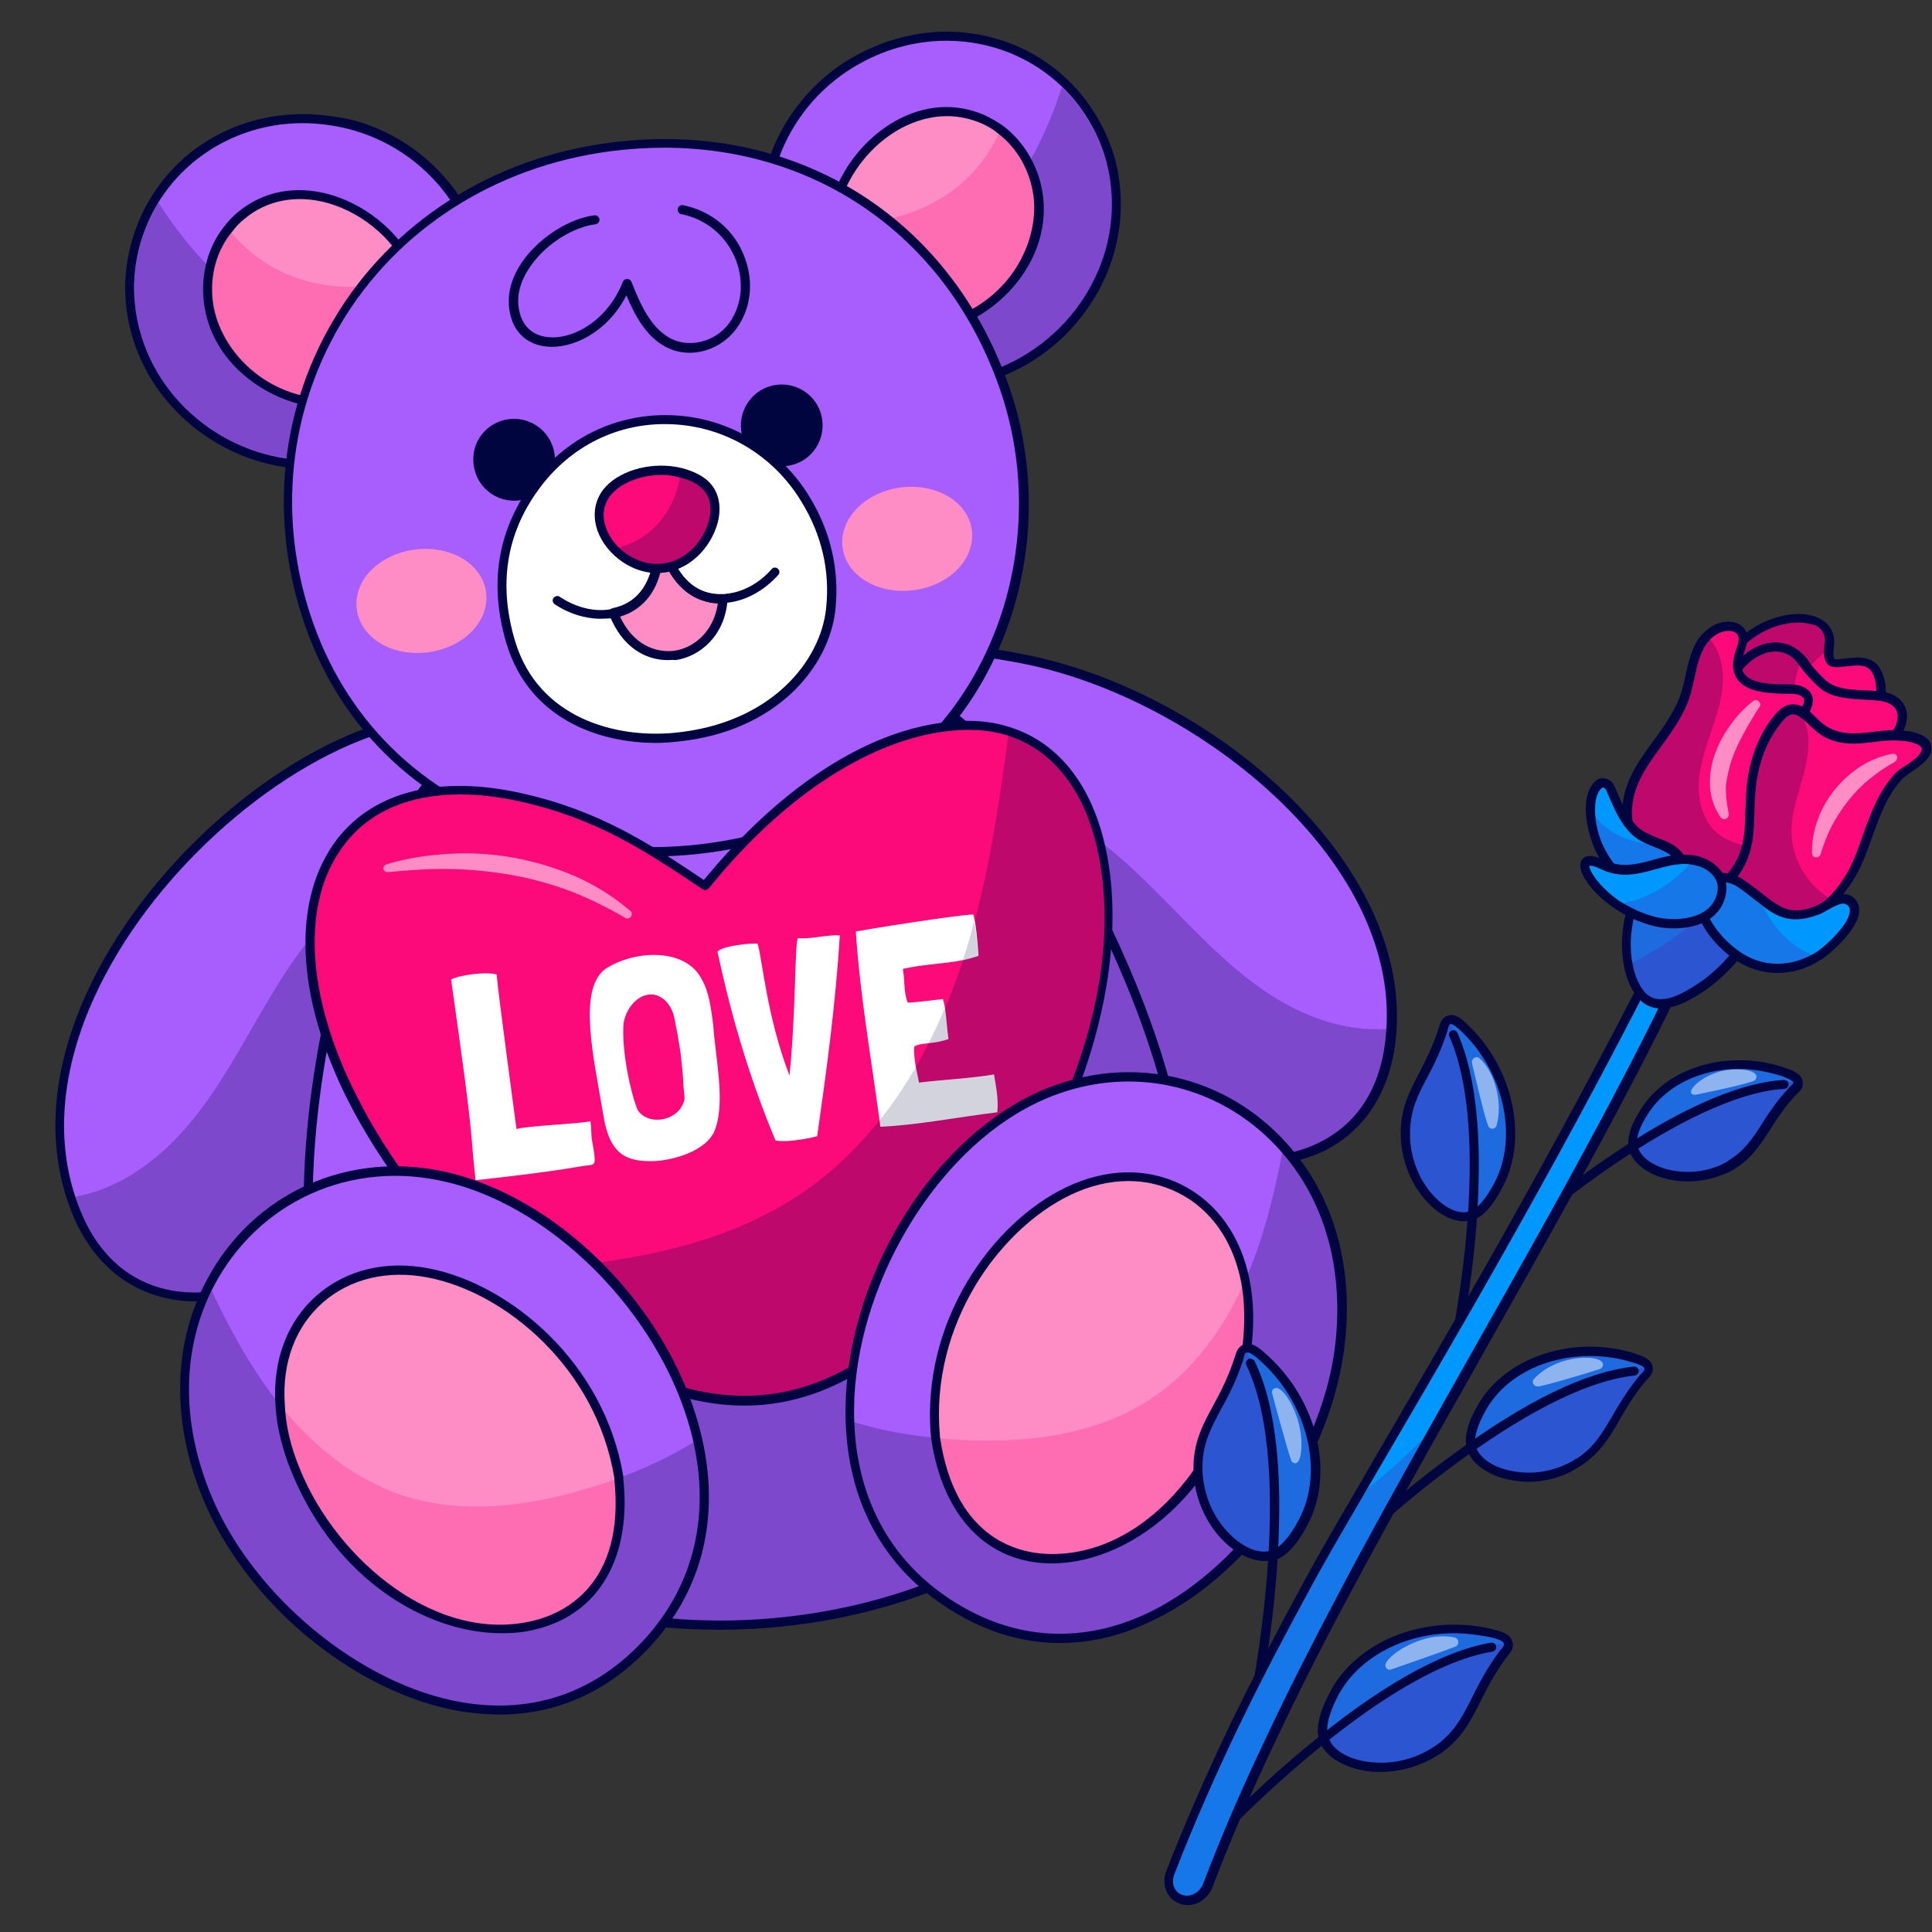 <svg xmlns="http://www.w3.org/2000/svg" xmlns:xlink="http://www.w3.org/1999/xlink" width="100" zoomAndPan="magnify" viewBox="0 0 75 75" height="100" preserveAspectRatio="xMidYMid meet" version="1.0"><rect x="0" y="0" width="75" height="75" fill="#333333" stroke="none"/><defs><filter x="0%" y="0%" width="100%" height="100%" id="4e2104fdbc"><feColorMatrix values="0 0 0 0 1 0 0 0 0 1 0 0 0 0 1 0 0 0 1 0" color-interpolation-filters="sRGB"/></filter><clipPath id="b54cc55347"><path d="M 29 1.219 L 44 1.219 L 44 15 L 29 15 Z M 29 1.219 " clip-rule="nonzero"/></clipPath><clipPath id="80f262ebc9"><path d="M 29 1.219 L 44 1.219 L 44 16 L 29 16 Z M 29 1.219 " clip-rule="nonzero"/></clipPath><mask id="4b8afec527"><g filter="url(#4e2104fdbc)"><rect x="-7.5" width="90" fill="#000000" y="-7.5" height="90" fill-opacity="0.176"/></g></mask><clipPath id="d1313f08b9"><path d="M 4 0.762 L 5 0.762 L 5 3 L 4 3 Z M 4 0.762 " clip-rule="nonzero"/></clipPath><clipPath id="bf28105f5a"><path d="M 1 6 L 5.879 6 L 5.879 8.922 L 1 8.922 Z M 1 6 " clip-rule="nonzero"/></clipPath><clipPath id="509b8ef543"><rect x="0" width="6" y="0" height="9"/></clipPath><clipPath id="eabc961e12"><path d="M 45 28 L 69 28 L 69 73.969 L 45 73.969 Z M 45 28 " clip-rule="nonzero"/></clipPath><clipPath id="951116f6ab"><path d="M 45 55 L 56 55 L 56 73.969 L 45 73.969 Z M 45 55 " clip-rule="nonzero"/></clipPath><clipPath id="0eff131a0c"><path d="M 45 28 L 70 28 L 70 73.969 L 45 73.969 Z M 45 28 " clip-rule="nonzero"/></clipPath></defs><path fill="#a75efd" d="M 2.902 46.895 C 4.719 51.668 9.996 51.062 12.973 47.715 C 15.574 44.789 16.301 40.98 16.375 37.223 C 16.438 34.344 17.164 31.66 17.465 28.824 C 17.617 27.461 16.785 27.746 15.574 28.035 C 8.633 29.672 0 39.312 2.902 46.895 Z M 2.902 46.895 " fill-opacity="1" fill-rule="nonzero"/><path fill="#00053f" d="M 2.766 46.484 C 2.812 46.621 2.859 46.758 2.902 46.895 C 4.719 51.668 9.996 51.062 12.973 47.715 C 15.574 44.789 16.301 40.98 16.375 37.223 C 16.406 35.828 16.512 34.586 16.633 33.508 C 15.832 33.629 15.059 33.934 14.363 34.344 C 12.672 35.371 11.461 37.055 10.449 38.77 C 9.422 40.48 8.527 42.285 7.211 43.785 C 6.047 45.137 4.492 46.227 2.766 46.484 Z M 2.766 46.484 " fill-opacity="0.247" fill-rule="nonzero"/><path fill="#00053f" d="M 7.574 50.52 C 7.242 50.52 6.926 50.488 6.609 50.426 C 4.84 50.094 3.461 48.863 2.738 46.941 C 1.406 43.438 2.586 39.949 3.809 37.648 C 6.273 32.992 11.203 28.883 15.543 27.867 L 15.77 27.809 C 16.496 27.641 17.07 27.488 17.402 27.793 C 17.617 27.988 17.691 28.324 17.645 28.84 C 17.523 29.945 17.344 31.051 17.164 32.113 C 16.891 33.766 16.586 35.48 16.559 37.223 C 16.453 41.922 15.363 45.289 13.109 47.82 C 11.582 49.531 9.496 50.52 7.574 50.52 Z M 16.844 27.988 C 16.586 27.988 16.238 28.082 15.848 28.172 L 15.605 28.23 C 11.355 29.234 6.516 33.266 4.098 37.828 C 2.902 40.074 1.77 43.469 3.055 46.832 C 3.93 49.137 5.488 49.883 6.652 50.094 C 8.711 50.473 11.145 49.5 12.824 47.605 C 15.016 45.137 16.09 41.848 16.18 37.238 C 16.211 35.465 16.512 33.75 16.785 32.082 C 16.965 31.023 17.148 29.93 17.27 28.84 C 17.312 28.461 17.27 28.203 17.148 28.098 C 17.102 28.004 16.996 27.988 16.844 27.988 Z M 16.844 27.988 " fill-opacity="1" fill-rule="nonzero"/><path fill="#a75efd" d="M 53.996 40.344 C 53.438 45.426 48.176 46.168 44.457 43.68 C 41.203 41.512 39.543 37.996 38.527 34.387 C 37.031 29.051 35.066 26.398 35.109 25.762 C 35.188 24.746 38.785 25.414 39.344 25.504 C 46.316 26.703 54.785 33.281 53.996 40.344 Z M 53.996 40.344 " fill-opacity="1" fill-rule="nonzero"/><path fill="#00053f" d="M 54.027 39.922 C 54.027 40.059 54.012 40.207 53.996 40.344 C 53.438 45.426 48.176 46.168 44.457 43.68 C 41.203 41.512 39.543 37.996 38.527 34.387 C 38.148 33.039 37.742 31.871 37.348 30.855 C 38.148 30.781 38.98 30.871 39.754 31.098 C 41.66 31.672 43.246 32.992 44.652 34.387 C 46.074 35.781 47.391 37.297 49.039 38.434 C 50.504 39.449 52.289 40.117 54.027 39.922 Z M 54.027 39.922 " fill-opacity="0.247" fill-rule="nonzero"/><path fill="#00053f" d="M 48.809 45.242 C 47.328 45.242 45.742 44.758 44.363 43.832 C 41.551 41.953 39.648 38.965 38.363 34.434 C 37.41 31.035 36.262 28.719 35.566 27.34 C 35.141 26.488 34.914 26.02 34.93 25.746 C 34.945 25.578 35.02 25.43 35.172 25.32 C 35.684 24.926 37.078 24.926 39.328 25.32 L 39.391 25.336 C 46.859 26.625 54.949 33.477 54.18 40.375 C 53.953 42.422 52.938 43.953 51.305 44.727 C 50.551 45.059 49.703 45.242 48.809 45.242 Z M 36.609 25.383 C 35.805 25.383 35.504 25.52 35.383 25.609 C 35.293 25.672 35.293 25.746 35.277 25.777 C 35.262 25.957 35.535 26.488 35.867 27.188 C 36.562 28.582 37.727 30.914 38.68 34.344 C 39.934 38.785 41.793 41.711 44.531 43.543 C 46.633 44.953 49.234 45.289 51.125 44.395 C 52.199 43.895 53.527 42.785 53.785 40.332 C 54.148 37.148 52.59 33.797 49.43 30.855 C 46.586 28.219 42.793 26.277 39.285 25.684 L 39.223 25.672 C 38.043 25.457 37.199 25.383 36.609 25.383 Z M 36.609 25.383 " fill-opacity="1" fill-rule="nonzero"/><path fill="#a75efd" d="M 44.441 54.625 C 41.07 60.855 33.176 63.676 25.855 62.996 C 20.293 62.48 15.621 59.539 13.383 54.43 C 13.215 54.066 13.066 53.672 12.945 53.293 C 11.16 48.094 12.066 41.043 13.762 35.797 C 15.906 29.125 22.332 23.898 29.516 24.82 C 32.707 25.23 35.156 26.32 37.152 27.93 C 39.875 30.129 41.719 33.281 43.383 36.98 C 45.832 42.406 47.449 49.062 44.441 54.625 Z M 44.441 54.625 " fill-opacity="1" fill-rule="nonzero"/><path fill="#00053f" d="M 44.441 54.625 C 41.07 60.855 33.176 63.676 25.855 62.996 C 20.293 62.48 15.621 59.539 13.383 54.43 C 20.066 56.508 26.977 54.52 30.996 48.41 C 34.656 42.848 37.348 35.102 37.152 27.914 C 39.875 30.113 41.719 33.266 43.383 36.965 C 45.832 42.406 47.449 49.062 44.441 54.625 Z M 44.441 54.625 " fill-opacity="0.247" fill-rule="nonzero"/><path fill="#00053f" d="M 27.945 63.266 C 27.234 63.266 26.523 63.238 25.828 63.176 C 19.977 62.629 15.379 59.461 13.215 54.504 C 13.051 54.125 12.898 53.73 12.762 53.352 C 10.918 47.984 11.977 40.738 13.578 35.738 C 14.668 32.355 16.816 29.371 19.629 27.309 C 22.59 25.141 26.098 24.199 29.531 24.641 C 32.586 25.035 35.109 26.066 37.258 27.793 C 40.312 30.266 42.219 33.965 43.547 36.902 C 46.77 44.074 47.117 50.062 44.59 54.719 C 41.324 60.734 34.219 63.266 27.945 63.266 Z M 27.836 24.883 C 25.023 24.883 22.289 25.809 19.84 27.594 C 17.086 29.613 14.969 32.539 13.91 35.844 C 12.324 40.785 11.281 47.941 13.094 53.23 C 13.23 53.609 13.367 53.988 13.535 54.352 C 15.648 59.188 20.141 62.281 25.855 62.812 C 32.449 63.434 40.707 61.113 44.273 54.535 C 46.738 49.988 46.391 44.09 43.215 37.039 C 40.734 31.492 38.605 29.324 37.031 28.066 C 34.945 26.383 32.48 25.367 29.484 24.988 C 28.941 24.914 28.383 24.883 27.836 24.883 Z M 27.836 24.883 " fill-opacity="1" fill-rule="nonzero"/><g clip-path="url(#b54cc55347)"><path fill="#a75efd" d="M 36.305 14.938 C 33.797 14.938 31.602 13.648 30.438 11.512 C 30.242 11.164 30.09 10.785 29.969 10.418 C 28.973 7.328 30.379 3.914 33.328 2.309 C 34.387 1.734 35.566 1.43 36.742 1.43 C 38.484 1.43 40.117 2.082 41.355 3.277 C 42.188 4.082 42.809 5.129 43.125 6.281 C 43.957 9.586 42.172 13.086 38.953 14.438 C 38.148 14.754 37.227 14.938 36.305 14.938 Z M 36.305 14.938 " fill-opacity="1" fill-rule="nonzero"/></g><path fill="#00053f" d="M 42.957 6.312 C 43.82 9.707 41.871 12.996 38.891 14.254 C 36.23 15.375 32.391 14.727 30.605 11.422 C 30.422 11.07 30.258 10.723 30.152 10.359 C 31.875 10.57 33.66 10.754 35.309 10.254 C 37.484 9.602 39.18 7.812 40.223 5.797 C 40.629 5.023 40.949 4.219 41.219 3.387 C 42.02 4.145 42.625 5.129 42.957 6.312 Z M 42.957 6.312 " fill-opacity="0.247" fill-rule="nonzero"/><g clip-path="url(#80f262ebc9)"><path fill="#00053f" d="M 36.742 1.582 C 38.438 1.582 40.039 2.219 41.234 3.371 C 42.02 4.129 42.641 5.129 42.957 6.297 C 43.82 9.691 41.871 12.98 38.891 14.238 C 38.105 14.574 37.211 14.738 36.305 14.738 C 34.145 14.738 31.859 13.723 30.59 11.406 C 30.41 11.055 30.242 10.707 30.137 10.344 C 29.184 7.371 30.543 4.008 33.418 2.445 C 34.492 1.855 35.641 1.582 36.742 1.582 M 36.742 1.23 L 36.742 1.582 L 36.742 1.23 C 35.551 1.23 34.34 1.551 33.25 2.141 C 31.801 2.93 30.648 4.219 30.016 5.734 C 29.395 7.25 29.32 8.934 29.805 10.449 C 29.926 10.828 30.09 11.207 30.289 11.57 C 31.48 13.77 33.734 15.09 36.305 15.09 C 37.258 15.09 38.195 14.906 39.027 14.559 C 40.586 13.906 41.871 12.723 42.672 11.238 C 43.504 9.691 43.73 7.902 43.293 6.203 C 42.957 5.008 42.324 3.945 41.461 3.113 C 40.207 1.898 38.527 1.23 36.742 1.23 Z M 36.742 1.23 " fill-opacity="1" fill-rule="nonzero"/></g><path fill="#ff8dc5" d="M 40.297 7.57 C 40.855 11.496 35.324 14.875 32.828 11.07 C 32.344 10.328 32.191 9.512 32.27 8.691 C 32.555 5.992 35.488 3.43 38.195 4.66 C 38.438 4.766 38.648 4.902 38.848 5.051 C 39.664 5.645 40.16 6.57 40.297 7.57 Z M 40.297 7.57 " fill-opacity="1" fill-rule="nonzero"/><path fill="#fc097a" d="M 40.297 7.57 C 40.855 11.496 35.324 14.875 32.828 11.07 C 32.344 10.328 32.191 9.512 32.27 8.691 C 32.402 8.691 32.539 8.691 32.676 8.691 C 34.324 8.691 35.914 8.266 37.211 7.219 C 37.969 6.598 38.469 5.855 38.848 5.051 C 39.664 5.645 40.16 6.57 40.297 7.57 Z M 40.297 7.57 " fill-opacity="0.247" fill-rule="nonzero"/><path fill="#00053f" d="M 35.746 12.922 C 34.52 12.922 33.449 12.312 32.691 11.164 C 32.207 10.434 32.012 9.57 32.102 8.66 C 32.27 7.086 33.297 5.539 34.719 4.719 C 35.883 4.051 37.137 3.977 38.27 4.492 C 38.512 4.613 38.754 4.75 38.965 4.902 C 39.77 5.523 40.328 6.477 40.48 7.539 C 40.812 9.918 39.059 11.934 37.227 12.633 C 36.73 12.828 36.23 12.922 35.746 12.922 Z M 36.758 4.508 C 36.141 4.508 35.504 4.688 34.898 5.023 C 33.57 5.781 32.602 7.219 32.449 8.691 C 32.359 9.512 32.539 10.297 32.98 10.965 C 33.93 12.422 35.457 12.906 37.09 12.301 C 39.359 11.434 40.344 9.238 40.117 7.586 C 39.98 6.613 39.48 5.734 38.738 5.176 C 38.559 5.023 38.348 4.902 38.121 4.797 C 37.695 4.613 37.227 4.508 36.758 4.508 Z M 36.758 4.508 " fill-opacity="1" fill-rule="nonzero"/><path fill="#a75efd" d="M 12.02 18.043 C 11.703 18.043 11.402 18.031 11.098 17.984 C 7.652 17.484 5.035 14.543 5.02 11.148 C 5.035 9.934 5.383 8.781 5.988 7.781 C 7.199 5.797 9.344 4.613 11.734 4.613 C 12.324 4.613 12.914 4.688 13.504 4.824 C 16.754 5.629 18.977 8.586 18.781 11.828 C 18.766 12.223 18.703 12.617 18.598 13.012 C 17.754 16.469 14.605 18.043 12.02 18.043 Z M 12.02 18.043 " fill-opacity="1" fill-rule="nonzero"/><path fill="#00053f" d="M 5.203 11.133 C 5.215 14.633 7.922 17.332 11.129 17.789 C 13.988 18.195 17.539 16.605 18.449 12.965 C 18.539 12.586 18.598 12.191 18.629 11.812 C 17.012 12.449 15.332 13.074 13.609 13.012 C 11.34 12.922 9.254 11.633 7.727 9.949 C 7.137 9.297 6.621 8.602 6.152 7.871 C 5.566 8.812 5.23 9.918 5.203 11.133 Z M 5.203 11.133 " fill-opacity="0.247" fill-rule="nonzero"/><path fill="#00053f" d="M 11.75 4.781 C 12.309 4.781 12.898 4.855 13.473 4.992 C 16.648 5.781 18.809 8.691 18.613 11.812 C 18.598 12.191 18.539 12.57 18.434 12.965 C 17.617 16.242 14.684 17.863 12.02 17.863 C 11.719 17.863 11.418 17.848 11.129 17.801 C 7.938 17.348 5.215 14.648 5.203 11.148 C 5.215 9.934 5.566 8.812 6.141 7.871 C 7.289 5.992 9.391 4.781 11.75 4.781 M 11.75 4.43 C 9.301 4.43 7.09 5.645 5.852 7.676 C 5.23 8.691 4.883 9.891 4.855 11.117 C 4.855 12.875 5.52 14.543 6.715 15.832 C 7.863 17.074 9.406 17.895 11.082 18.137 C 11.387 18.18 11.719 18.195 12.035 18.195 C 13.488 18.195 14.953 17.742 16.133 16.906 C 17.48 15.984 18.387 14.633 18.797 13.027 C 18.902 12.633 18.961 12.223 18.977 11.812 C 19.066 10.223 18.582 8.617 17.602 7.297 C 16.602 5.977 15.18 5.023 13.562 4.629 C 12.957 4.508 12.34 4.43 11.75 4.43 Z M 11.75 4.43 " fill-opacity="1" fill-rule="nonzero"/><path fill="#ff8dc5" d="M 8.09 11.691 C 8.543 15.633 14.742 17.516 16.195 13.207 C 16.48 12.375 16.422 11.527 16.133 10.754 C 15.18 8.207 11.688 6.461 9.375 8.344 C 9.18 8.508 8.996 8.691 8.848 8.887 C 8.227 9.66 7.969 10.691 8.09 11.691 Z M 8.09 11.691 " fill-opacity="1" fill-rule="nonzero"/><path fill="#fc097a" d="M 8.09 11.691 C 8.543 15.633 14.742 17.516 16.195 13.207 C 16.48 12.375 16.422 11.527 16.133 10.754 C 15.996 10.797 15.879 10.828 15.742 10.859 C 14.152 11.27 12.488 11.27 10.977 10.57 C 10.086 10.16 9.422 9.57 8.848 8.887 C 8.227 9.66 7.969 10.691 8.09 11.691 Z M 8.09 11.691 " fill-opacity="0.247" fill-rule="nonzero"/><path fill="#00053f" d="M 12.824 15.848 C 12.656 15.848 12.488 15.832 12.324 15.816 C 10.387 15.605 8.18 14.102 7.91 11.707 C 7.789 10.648 8.074 9.57 8.711 8.781 C 8.875 8.57 9.059 8.371 9.27 8.207 C 10.238 7.418 11.477 7.191 12.762 7.539 C 14.352 7.98 15.727 9.207 16.285 10.691 C 16.602 11.543 16.633 12.438 16.348 13.254 C 15.801 14.906 14.5 15.848 12.824 15.848 Z M 8.258 11.664 C 8.438 13.316 9.949 15.211 12.367 15.469 C 14.109 15.648 15.469 14.785 16.027 13.148 C 16.285 12.406 16.254 11.586 15.969 10.812 C 15.453 9.434 14.168 8.281 12.688 7.871 C 11.508 7.555 10.371 7.766 9.512 8.48 C 9.316 8.629 9.148 8.812 9.012 8.996 C 8.406 9.723 8.148 10.691 8.258 11.664 Z M 8.258 11.664 " fill-opacity="1" fill-rule="nonzero"/><path fill="#a75efd" d="M 12.156 24.656 C 8.891 16.227 14.062 6.961 23.68 5.688 C 30.258 4.824 36.578 8.113 38.98 15.059 C 40.66 19.879 39.543 26.094 35.141 29.703 C 28.414 35.25 15.848 34.191 12.156 24.656 Z M 12.156 24.656 " fill-opacity="1" fill-rule="nonzero"/><path fill="#ff8dc5" d="M 32.707 21.242 C 32.844 22.352 34.082 23.094 35.473 22.91 C 36.863 22.73 37.863 21.699 37.727 20.59 C 37.59 19.484 36.352 18.742 34.961 18.926 C 33.582 19.105 32.57 20.137 32.707 21.242 Z M 32.707 21.242 " fill-opacity="1" fill-rule="nonzero"/><path fill="#ff8dc5" d="M 13.852 23.652 C 13.988 24.762 15.227 25.504 16.617 25.32 C 18.008 25.141 19.008 24.109 18.871 23.004 C 18.734 21.895 17.496 21.152 16.105 21.336 C 14.711 21.516 13.699 22.547 13.852 23.652 Z M 13.852 23.652 " fill-opacity="1" fill-rule="nonzero"/><path fill="#00053f" d="M 25.266 33.25 C 23.875 33.25 22.484 33.082 21.141 32.719 C 16.801 31.566 13.547 28.734 12.008 24.73 C 10.418 20.605 10.75 16.121 12.957 12.406 C 15.18 8.645 19.098 6.129 23.68 5.539 C 30.77 4.613 36.852 8.328 39.18 15.027 C 41.023 20.363 39.422 26.457 35.277 29.871 C 32.586 32.055 28.926 33.25 25.266 33.25 Z M 25.781 5.734 C 25.102 5.734 24.406 5.781 23.695 5.871 C 19.219 6.461 15.41 8.902 13.23 12.57 C 11.082 16.195 10.75 20.578 12.309 24.594 C 13.82 28.488 16.98 31.266 21.215 32.371 C 26.008 33.629 31.422 32.539 35.02 29.566 C 39.059 26.246 40.613 20.305 38.816 15.105 C 36.789 9.254 31.785 5.734 25.781 5.734 Z M 25.781 5.734 " fill-opacity="1" fill-rule="nonzero"/><path fill="#00053f" d="M 28.773 16.711 C 28.883 17.59 29.684 18.195 30.543 18.09 C 31.422 17.984 32.027 17.18 31.922 16.316 C 31.816 15.438 31.012 14.832 30.152 14.938 C 29.289 15.043 28.668 15.832 28.773 16.711 Z M 28.773 16.711 " fill-opacity="1" fill-rule="nonzero"/><path fill="#00053f" d="M 18.387 18.043 C 18.492 18.926 19.293 19.531 20.156 19.426 C 21.035 19.316 21.637 18.516 21.531 17.652 C 21.426 16.785 20.625 16.164 19.762 16.27 C 18.887 16.379 18.266 17.164 18.387 18.043 Z M 18.387 18.043 " fill-opacity="1" fill-rule="nonzero"/><path fill="#00053f" d="M 26.766 13.695 C 26.445 13.695 26.129 13.617 25.84 13.465 C 25.117 13.086 24.664 12.301 24.316 11.465 C 23.59 12.891 22.227 13.559 21.215 13.453 C 20.43 13.375 19.898 12.859 19.777 12.043 C 19.672 11.391 19.867 10.707 20.352 10.055 C 21.004 9.176 22.121 8.48 23.074 8.359 C 23.164 8.344 23.258 8.418 23.27 8.508 C 23.285 8.602 23.211 8.691 23.121 8.707 C 22.258 8.812 21.23 9.449 20.641 10.27 C 20.352 10.66 20.02 11.285 20.141 11.98 C 20.246 12.633 20.656 13.027 21.273 13.086 C 22.258 13.195 23.605 12.422 24.18 10.934 C 24.207 10.875 24.27 10.828 24.344 10.828 C 24.422 10.828 24.48 10.875 24.512 10.934 C 24.844 11.785 25.254 12.723 26.023 13.133 C 26.766 13.527 27.762 13.27 28.293 12.559 C 28.789 11.891 28.895 10.98 28.578 10.117 C 28.215 9.176 27.43 8.508 26.445 8.312 C 26.355 8.297 26.297 8.207 26.309 8.102 C 26.324 8.008 26.418 7.949 26.523 7.965 C 27.625 8.191 28.52 8.934 28.91 9.996 C 29.273 10.965 29.152 11.996 28.578 12.77 C 28.125 13.375 27.43 13.695 26.766 13.695 Z M 26.766 13.695 " fill-opacity="1" fill-rule="nonzero"/><path fill="#ffffff" d="M 19.84 24.957 C 19.172 22.789 19.43 20.727 20.762 18.91 C 23.484 15.164 28.941 15.527 31.27 19.395 C 32.055 20.699 32.402 22.109 32.238 23.625 C 31.664 29.188 21.637 30.855 19.84 24.957 Z M 19.84 24.957 " fill-opacity="1" fill-rule="nonzero"/><path fill="#00053f" d="M 25.465 28.84 C 23.18 28.84 20.551 27.867 19.672 25.02 C 18.977 22.73 19.293 20.637 20.625 18.805 C 21.926 17 23.938 16.027 26.113 16.121 C 28.293 16.211 30.289 17.406 31.438 19.305 C 32.254 20.652 32.586 22.121 32.434 23.641 C 32.207 25.852 30.18 28.414 26.266 28.793 C 25.977 28.824 25.723 28.84 25.465 28.84 Z M 20.004 24.914 C 20.914 27.883 23.906 28.672 26.203 28.445 C 29.926 28.082 31.859 25.672 32.07 23.609 C 32.223 22.168 31.906 20.773 31.117 19.484 C 30.031 17.68 28.156 16.559 26.082 16.469 C 24.027 16.379 22.137 17.301 20.898 19.016 C 19.641 20.742 19.34 22.73 20.004 24.914 Z M 20.004 24.914 " fill-opacity="1" fill-rule="nonzero"/><path fill="#ff8dc5" d="M 28.066 23.246 C 27.883 25.699 24.828 26.414 23.816 23.789 C 24.617 23.625 25.254 23.047 25.48 22 C 25.613 21.363 25.57 20.684 25.508 20.016 C 25.613 20.637 25.734 21.258 25.992 21.836 C 26.477 22.836 27.219 23.273 28.066 23.246 Z M 28.066 23.246 " fill-opacity="1" fill-rule="nonzero"/><path fill="#00053f" d="M 25.918 25.625 C 25.102 25.625 24.164 25.172 23.648 23.852 C 23.633 23.805 23.633 23.746 23.664 23.699 C 23.695 23.652 23.727 23.625 23.785 23.609 C 24.586 23.441 25.117 22.883 25.312 21.973 C 25.312 21.973 25.312 21.957 25.312 21.957 C 25.449 21.336 25.387 20.637 25.344 20.031 C 25.328 19.941 25.402 19.848 25.492 19.848 C 25.586 19.832 25.676 19.895 25.691 20 C 25.797 20.605 25.902 21.227 26.16 21.773 C 26.582 22.668 27.234 23.109 28.066 23.078 C 28.109 23.078 28.156 23.094 28.199 23.137 C 28.23 23.168 28.246 23.23 28.246 23.273 C 28.141 24.699 27.156 25.488 26.234 25.625 C 26.129 25.609 26.023 25.625 25.918 25.625 Z M 24.059 23.91 C 24.57 25.047 25.48 25.352 26.176 25.262 C 26.914 25.156 27.703 24.547 27.867 23.426 C 26.992 23.383 26.297 22.867 25.84 21.926 C 25.797 21.836 25.766 21.742 25.723 21.637 C 25.707 21.773 25.691 21.91 25.66 22.031 C 25.66 22.031 25.66 22.047 25.66 22.047 C 25.449 23.004 24.891 23.652 24.059 23.91 Z M 24.059 23.91 " fill-opacity="1" fill-rule="nonzero"/><path fill="#00053f" d="M 28.004 23.426 C 27.156 23.426 26.43 22.988 25.977 22.184 C 25.934 22.094 25.887 22.016 25.84 21.926 C 25.57 21.336 25.449 20.684 25.344 20.062 C 25.328 19.969 25.387 19.879 25.48 19.848 C 25.57 19.832 25.66 19.895 25.676 19.984 C 25.781 20.59 25.887 21.215 26.145 21.758 C 26.176 21.836 26.219 21.926 26.266 22 C 26.672 22.715 27.293 23.094 28.051 23.062 C 28.109 23.062 28.156 23.062 28.215 23.047 C 28.836 22.988 29.484 22.637 29.953 22.094 C 30.016 22.016 30.137 22.016 30.195 22.078 C 30.273 22.137 30.273 22.258 30.211 22.32 C 29.668 22.926 28.957 23.32 28.246 23.395 C 28.184 23.395 28.109 23.41 28.051 23.41 C 28.051 23.426 28.02 23.426 28.004 23.426 Z M 28.004 23.426 " fill-opacity="1" fill-rule="nonzero"/><path fill="#00053f" d="M 23.316 24.02 C 22.711 24.02 22.078 23.82 21.531 23.457 C 21.457 23.395 21.426 23.289 21.488 23.215 C 21.547 23.137 21.652 23.109 21.73 23.168 C 22.348 23.578 23.059 23.762 23.695 23.652 C 23.727 23.652 23.754 23.641 23.785 23.641 C 24.543 23.488 25.055 22.957 25.281 22.152 C 25.297 22.109 25.312 22.047 25.312 22 C 25.312 22 25.312 21.988 25.312 21.988 C 25.449 21.363 25.387 20.668 25.344 20.062 C 25.328 19.969 25.402 19.879 25.508 19.863 C 25.613 19.863 25.691 19.926 25.707 20.031 C 25.75 20.652 25.812 21.379 25.676 22.047 C 25.676 22.047 25.676 22.062 25.676 22.062 C 25.66 22.121 25.645 22.184 25.629 22.246 C 25.387 23.184 24.754 23.805 23.875 23.988 C 23.848 23.988 23.816 24.004 23.77 24.004 C 23.617 24.004 23.469 24.02 23.316 24.02 Z M 23.316 24.02 " fill-opacity="1" fill-rule="nonzero"/><path fill="#fc097a" d="M 26.871 21.562 C 25.781 22.441 24.543 22.062 23.832 21.305 C 23.227 20.652 23.016 19.699 23.664 19.016 C 24.285 18.363 25.465 18.121 26.418 18.348 C 26.734 18.426 27.02 18.547 27.262 18.727 C 28.215 19.453 27.656 20.926 26.871 21.562 Z M 26.871 21.562 " fill-opacity="1" fill-rule="nonzero"/><path fill="#00053f" d="M 26.871 21.562 C 25.781 22.441 24.543 22.062 23.832 21.305 C 24.27 21.215 24.691 21.031 25.055 20.773 C 25.828 20.211 26.309 19.305 26.418 18.348 C 26.734 18.426 27.02 18.547 27.262 18.727 C 28.215 19.453 27.656 20.926 26.871 21.562 Z M 26.871 21.562 " fill-opacity="0.247" fill-rule="nonzero"/><path fill="#00053f" d="M 25.508 22.246 C 24.797 22.246 24.148 21.895 23.695 21.41 C 22.953 20.605 22.879 19.562 23.527 18.879 C 24.164 18.211 25.387 17.91 26.461 18.168 C 26.809 18.258 27.129 18.395 27.367 18.574 C 27.73 18.848 27.93 19.258 27.93 19.742 C 27.945 20.426 27.535 21.227 26.961 21.699 C 26.508 22.078 25.992 22.246 25.508 22.246 Z M 25.691 18.438 C 24.949 18.438 24.207 18.695 23.785 19.137 C 23.18 19.773 23.438 20.621 23.953 21.184 C 24.586 21.863 25.734 22.246 26.75 21.426 C 27.234 21.031 27.582 20.336 27.582 19.758 C 27.582 19.379 27.43 19.09 27.156 18.879 C 26.945 18.711 26.688 18.605 26.371 18.531 C 26.16 18.469 25.934 18.438 25.691 18.438 Z M 26.871 21.562 Z M 26.871 21.562 " fill-opacity="1" fill-rule="nonzero"/><path fill="#fc097a" d="M 35.551 51.367 C 31.891 54.809 28.109 55.293 23.664 52.867 C 21.926 51.926 20.293 50.73 18.797 49.367 C 16.707 47.441 14.953 45.137 13.684 42.648 C 10.012 35.387 12.688 29.262 20.215 30.945 C 23.18 31.613 25.07 32.84 27.367 34.371 C 27.641 34.055 27.852 33.797 28.078 33.555 C 30.422 30.887 33.781 28.309 37.332 28.156 C 38 28.125 38.617 28.203 39.18 28.383 C 45.152 30.25 44.395 43.043 35.551 51.367 Z M 35.551 51.367 " fill-opacity="1" fill-rule="nonzero"/><path fill="#00053f" d="M 35.551 51.367 C 31.891 54.809 28.109 55.293 23.664 52.867 C 21.926 51.926 20.293 50.73 18.797 49.367 C 19.098 49.352 19.387 49.336 19.688 49.32 C 23.695 49.109 27.883 48.547 31.195 46.273 C 34.082 44.285 36.035 41.133 37.199 37.828 C 38.27 34.797 38.738 31.598 39.164 28.398 C 45.152 30.25 44.395 43.043 35.551 51.367 Z M 35.551 51.367 " fill-opacity="0.247" fill-rule="nonzero"/><path fill="#ff8dc5" d="M 15 33.555 C 15.785 33.312 16.617 33.191 17.449 33.145 C 18.281 33.098 19.129 33.145 19.945 33.297 C 20.777 33.449 21.578 33.691 22.348 34.023 C 23.121 34.371 23.832 34.812 24.465 35.359 C 24.543 35.418 24.543 35.523 24.48 35.602 C 24.422 35.66 24.328 35.676 24.27 35.629 C 23.574 35.223 22.863 34.871 22.121 34.586 C 21.383 34.312 20.609 34.098 19.84 33.965 C 19.066 33.828 18.266 33.75 17.465 33.734 C 16.664 33.719 15.863 33.781 15.059 33.855 C 14.969 33.871 14.895 33.797 14.879 33.719 C 14.879 33.66 14.926 33.582 15 33.555 Z M 15 33.555 " fill-opacity="1" fill-rule="nonzero"/><path fill="#ffffff" d="M 22.922 43.527 C 22.574 43.621 20.336 43.711 20.051 43.832 C 20.051 43.816 19.355 38.691 19.277 37.828 C 18.84 37.707 17.797 37.859 17.512 38.027 C 18.477 44.816 18.207 43.5 18.461 45.816 C 22.031 45.426 22.516 45.258 22.816 45.242 C 23.121 45.195 23.164 45.258 22.969 44.195 C 22.953 44.016 22.953 43.742 22.922 43.527 Z M 22.922 43.527 " fill-opacity="1" fill-rule="nonzero"/><path fill="#ffffff" d="M 27.246 38.027 C 26.645 36.797 24.648 36.859 23.496 37.617 C 22.41 38.422 23.059 41.117 23.422 43.285 C 23.664 44.832 24.316 45.105 25.402 45.074 C 26.203 45.031 27.324 44.68 27.703 43.984 C 28.199 42.879 27.777 41.164 27.688 39.785 C 27.609 39.223 27.535 38.512 27.246 38.027 Z M 26.477 41.406 C 26.477 41.438 26.508 41.68 26.523 41.984 C 26.551 42.633 26.66 42.621 26.43 43.012 C 26.039 43.574 25.102 43.637 24.754 43.09 C 24.512 42.527 24.117 40.832 24.207 39.723 C 24.316 39.059 24.875 38.465 25.48 38.633 C 25.84 38.754 26.082 39.086 26.176 39.496 C 26.219 39.754 26.297 40.117 26.297 40.117 L 26.418 40.859 Z M 26.477 41.406 " fill-opacity="1" fill-rule="nonzero"/><path fill="#ffffff" d="M 30.984 36.418 C 30.848 36.434 30.906 39.27 30.648 41.754 C 29.758 39.438 29.59 37.191 29.41 36.633 C 29.168 36.602 27.988 36.723 27.852 36.949 C 27.945 37.297 28.562 40.602 30.105 44.273 C 30.621 44.379 31.707 44.121 31.723 44.105 C 32.102 41.453 32.434 38.996 32.602 36.312 C 32.07 36.281 31.496 36.465 30.984 36.418 Z M 30.984 36.418 " fill-opacity="1" fill-rule="nonzero"/><path fill="#ffffff" d="M 38.59 41.711 C 37.59 41.875 36.652 41.906 35.684 42.027 L 35.672 42.012 C 35.641 41.848 35.594 41.633 35.551 41.406 C 35.504 41.148 35.473 40.859 35.488 40.633 C 35.566 40.559 35.777 40.527 36.047 40.496 C 36.305 40.465 36.594 40.422 36.82 40.332 C 36.758 39.922 36.742 39.527 36.684 39.148 C 36.668 39.027 36.637 38.906 36.609 38.801 L 36.609 38.785 C 36.152 38.828 35.684 38.906 35.246 38.922 L 35.23 38.906 C 35.082 38.527 35.125 38.039 35.051 37.617 L 35.066 37.602 L 35.098 37.602 C 35.852 37.434 36.637 37.418 37.395 37.27 C 37.59 37.223 37.789 37.176 37.984 37.102 C 37.984 37.086 37.938 36.312 37.848 35.781 C 37.832 35.676 37.801 35.586 37.789 35.508 C 37.773 35.449 34.93 35.859 33.223 36.16 C 33.387 38.633 33.809 41.012 34.145 43.5 L 34.172 43.742 C 35.609 43.68 37.199 43.363 38.711 43.18 C 38.77 42.633 38.648 42.117 38.59 41.711 Z M 38.59 41.711 " fill-opacity="1" fill-rule="nonzero"/><g mask="url(#4b8afec527)"><g transform="matrix(1, 0, 0, 1, 33, 35)"><g clip-path="url(#509b8ef543)"><path fill="#00053f" d="M 3.82 5.332 C 3.609 5.422 3.305 5.453 3.047 5.496 C 3.273 5.059 3.488 4.602 3.668 4.148 C 3.742 4.527 3.758 4.922 3.82 5.332 Z M 3.82 5.332 " fill-opacity="1" fill-rule="nonzero"/><g clip-path="url(#d1313f08b9)"><path fill="#00053f" d="M 4.969 2.102 C 4.773 2.176 4.59 2.223 4.379 2.27 C 4.547 1.781 4.68 1.281 4.816 0.781 C 4.922 1.312 4.969 2.086 4.969 2.102 Z M 4.969 2.102 " fill-opacity="1" fill-rule="nonzero"/></g><g clip-path="url(#bf28105f5a)"><path fill="#00053f" d="M 5.695 8.195 C 4.199 8.379 2.609 8.695 1.16 8.758 L 1.129 8.516 C 1.656 7.863 2.125 7.148 2.566 6.406 C 2.594 6.633 2.641 6.848 2.684 7.012 L 2.699 7.027 C 3.668 6.906 4.605 6.875 5.605 6.711 C 5.648 7.117 5.77 7.633 5.695 8.195 Z M 5.695 8.195 " fill-opacity="1" fill-rule="nonzero"/></g></g></g></g><path fill="#00053f" d="M 28.895 54.566 C 27.219 54.566 25.449 54.051 23.574 53.035 C 21.836 52.078 20.188 50.898 18.676 49.504 C 16.559 47.531 14.773 45.195 13.52 42.742 C 11.461 38.676 11.309 34.887 13.094 32.566 C 14.531 30.719 17.07 30.082 20.246 30.793 C 23.258 31.461 25.238 32.766 27.324 34.16 L 27.477 33.977 C 27.641 33.797 27.777 33.613 27.93 33.449 C 29.652 31.492 33.16 28.172 37.305 27.988 C 37.984 27.961 38.617 28.035 39.207 28.23 C 41.055 28.809 42.355 30.43 42.898 32.824 C 43.488 35.402 43.172 38.617 41.992 41.891 C 40.707 45.484 38.496 48.805 35.641 51.504 C 33.492 53.535 31.27 54.566 28.895 54.566 Z M 17.859 30.84 C 15.906 30.84 14.363 31.492 13.383 32.766 C 11.672 34.965 11.855 38.633 13.852 42.559 C 15.074 44.984 16.828 47.289 18.93 49.23 C 20.414 50.609 22.047 51.777 23.754 52.699 C 28.125 55.082 31.828 54.609 35.43 51.23 C 40.07 46.863 44.016 39.164 42.582 32.887 C 42.066 30.629 40.84 29.098 39.117 28.551 C 38.574 28.383 37.969 28.309 37.332 28.34 C 34.398 28.461 31.074 30.398 28.199 33.676 C 28.051 33.84 27.914 34.008 27.762 34.191 L 27.504 34.492 C 27.445 34.555 27.355 34.57 27.277 34.523 C 25.086 33.055 23.195 31.781 20.188 31.113 C 19.371 30.93 18.582 30.84 17.859 30.84 Z M 35.551 51.367 Z M 35.551 51.367 " fill-opacity="1" fill-rule="nonzero"/><path fill="#a75efd" d="M 51.984 52.441 C 51.062 59.113 43.641 66.875 36.684 62.16 C 34.172 60.461 33.086 57.902 32.992 55.156 C 32.844 50.352 35.805 45 39.797 42.848 C 43.367 40.922 47.375 41.801 49.824 44.531 C 51.504 46.395 52.441 49.137 51.984 52.441 Z M 51.984 52.441 " fill-opacity="1" fill-rule="nonzero"/><path fill="#00053f" d="M 51.984 52.441 C 51.062 59.113 43.641 66.875 36.684 62.16 C 34.172 60.461 33.086 57.902 32.992 55.156 C 34.508 55.641 36.094 55.855 37.68 55.898 C 40.086 55.977 42.582 55.641 44.605 54.34 C 46.465 53.141 47.754 51.215 48.57 49.152 C 49.16 47.668 49.52 46.09 49.824 44.516 C 51.504 46.395 52.441 49.137 51.984 52.441 Z M 51.984 52.441 " fill-opacity="0.247" fill-rule="nonzero"/><path fill="#00053f" d="M 41.145 63.781 C 39.57 63.781 38.043 63.281 36.594 62.297 C 34.219 60.691 32.918 58.219 32.828 55.156 C 32.676 50.246 35.641 44.895 39.723 42.68 C 43.23 40.785 47.344 41.48 49.961 44.395 C 51.82 46.453 52.605 49.32 52.168 52.457 C 51.562 56.871 48.34 61.312 44.531 63.008 C 43.398 63.539 42.262 63.781 41.145 63.781 Z M 43.805 41.984 C 42.488 41.984 41.145 42.316 39.875 43 C 35.957 45.105 33.008 50.441 33.16 55.141 C 33.223 57.203 33.902 60.055 36.773 62.008 C 39.148 63.617 41.777 63.859 44.363 62.707 C 48.023 61.07 51.215 56.656 51.805 52.43 C 52.211 49.395 51.473 46.637 49.688 44.652 C 48.129 42.906 45.996 41.984 43.805 41.984 Z M 51.984 52.441 Z M 51.984 52.441 " fill-opacity="1" fill-rule="nonzero"/><path fill="#ff8dc5" d="M 48.387 52.383 C 47.238 60.812 37.516 63.859 36.32 55.824 C 36.32 55.809 36.32 55.793 36.305 55.777 C 35.914 51.578 38.512 47.652 41.445 46.258 C 44.5 44.801 47.645 46.289 48.328 49.73 C 48.492 50.504 48.523 51.398 48.387 52.383 Z M 48.387 52.383 " fill-opacity="1" fill-rule="nonzero"/><path fill="#fc097a" d="M 48.387 52.383 C 47.238 60.812 37.516 63.859 36.32 55.824 C 36.773 55.871 37.227 55.898 37.68 55.914 C 40.086 55.992 42.582 55.656 44.605 54.352 C 46.301 53.262 47.523 51.562 48.34 49.715 C 48.492 50.504 48.523 51.398 48.387 52.383 Z M 48.387 52.383 " fill-opacity="0.247" fill-rule="nonzero"/><path fill="#00053f" d="M 40.828 60.691 C 38.348 60.691 36.594 58.887 36.152 55.855 C 36.152 55.855 36.152 55.824 36.141 55.793 C 35.73 51.305 38.527 47.457 41.387 46.09 C 42.945 45.348 44.531 45.316 45.891 46 C 47.238 46.684 48.176 47.984 48.508 49.684 C 48.676 50.52 48.691 51.441 48.57 52.414 C 47.871 57.566 44.094 60.676 40.855 60.691 C 40.84 60.691 40.84 60.691 40.828 60.691 Z M 43.805 45.848 C 43.066 45.848 42.293 46.031 41.539 46.395 C 38.801 47.715 36.094 51.426 36.488 55.746 C 36.488 55.746 36.488 55.762 36.488 55.777 C 37.09 59.887 39.707 60.328 40.828 60.328 C 40.84 60.328 40.84 60.328 40.855 60.328 C 44.742 60.312 47.691 56.172 48.223 52.352 C 48.34 51.414 48.328 50.531 48.176 49.746 C 47.859 48.152 46.996 46.941 45.758 46.316 C 45.137 46 44.484 45.848 43.805 45.848 Z M 48.387 52.383 Z M 48.387 52.383 " fill-opacity="1" fill-rule="nonzero"/><path fill="#a75efd" d="M 8.016 58.066 C 10.57 64.281 19.719 69.922 25.254 63.617 C 27.246 61.344 27.672 58.582 27.066 55.898 C 26.008 51.199 21.789 46.773 17.402 45.695 C 13.473 44.742 9.812 46.59 8.121 49.852 C 6.973 52.094 6.742 54.988 8.016 58.066 Z M 8.016 58.066 " fill-opacity="1" fill-rule="nonzero"/><path fill="#00053f" d="M 8.016 58.066 C 10.57 64.281 19.719 69.922 25.254 63.617 C 27.246 61.344 27.672 58.582 27.066 55.898 C 25.723 56.75 24.238 57.355 22.711 57.809 C 20.414 58.492 17.902 58.797 15.621 58.051 C 13.52 57.355 11.793 55.824 10.48 54.035 C 9.527 52.746 8.785 51.32 8.105 49.867 C 6.973 52.094 6.742 54.988 8.016 58.066 Z M 8.016 58.066 " fill-opacity="0.247" fill-rule="nonzero"/><path fill="#00053f" d="M 19.387 66.559 C 18.902 66.559 18.402 66.512 17.902 66.438 C 13.773 65.738 9.555 62.25 7.863 58.145 C 6.668 55.219 6.699 52.246 7.984 49.773 C 9.785 46.289 13.594 44.59 17.465 45.531 C 21.973 46.637 26.191 51.078 27.262 55.871 C 27.93 58.855 27.293 61.586 25.402 63.738 C 23.754 65.602 21.699 66.559 19.387 66.559 Z M 8.18 58.008 C 9.797 61.949 14.004 65.422 17.949 66.086 C 20.746 66.559 23.227 65.664 25.133 63.512 C 27.414 60.902 27.367 57.961 26.914 55.961 C 25.887 51.367 21.699 46.941 17.375 45.895 C 13.668 44.984 10.023 46.621 8.285 49.957 C 7.062 52.32 7.016 55.172 8.18 58.008 Z M 8.18 58.008 " fill-opacity="1" fill-rule="nonzero"/><path fill="#ff8dc5" d="M 11.477 57.098 C 14.699 64.965 24.875 65.465 24.012 57.387 C 24.012 57.371 24.012 57.355 24.012 57.34 C 23.332 53.172 19.855 50.031 16.648 49.41 C 13.32 48.773 10.66 51.004 10.855 54.504 C 10.902 55.309 11.113 56.172 11.477 57.098 Z M 11.477 57.098 " fill-opacity="1" fill-rule="nonzero"/><path fill="#fc097a" d="M 11.477 57.098 C 14.699 64.965 24.875 65.465 24.012 57.387 C 23.59 57.535 23.148 57.688 22.711 57.809 C 20.414 58.492 17.902 58.797 15.621 58.051 C 13.715 57.414 12.098 56.082 10.84 54.504 C 10.902 55.309 11.113 56.172 11.477 57.098 Z M 11.477 57.098 " fill-opacity="0.247" fill-rule="nonzero"/><path fill="#00053f" d="M 19.477 63.402 C 16.527 63.402 13.02 61.297 11.324 57.156 C 10.949 56.25 10.734 55.355 10.691 54.504 C 10.586 52.777 11.16 51.289 12.293 50.289 C 13.441 49.289 15 48.91 16.68 49.246 C 19.777 49.852 23.469 52.883 24.195 57.309 C 24.195 57.34 24.195 57.355 24.195 57.387 C 24.527 60.434 23.27 62.629 20.852 63.238 C 20.414 63.359 19.945 63.402 19.477 63.402 Z M 11.645 57.035 C 13.094 60.598 17.012 63.859 20.762 62.902 C 21.836 62.629 24.285 61.555 23.848 57.414 C 23.848 57.387 23.848 57.387 23.848 57.371 C 23.148 53.094 19.598 50.168 16.617 49.594 C 15.047 49.289 13.594 49.637 12.535 50.562 C 11.477 51.488 10.949 52.883 11.055 54.488 C 11.082 55.309 11.281 56.156 11.645 57.035 Z M 11.645 57.035 " fill-opacity="1" fill-rule="nonzero"/><path fill="#0097fe" d="M 69.785 42.09 C 69.754 42.211 69.648 42.285 69.57 42.363 C 68.453 43.574 68.301 44.559 67.184 45.227 C 67.137 45.258 67.09 45.273 67.047 45.301 C 66.367 45.668 65.625 45.742 64.988 45.637 C 64.277 45.531 63.703 45.18 63.477 44.758 C 63.449 44.695 63.418 44.621 63.402 44.559 C 63.402 44.559 63.402 44.543 63.402 44.543 C 63.297 44.074 63.613 43.5 63.855 43.121 C 64.93 41.453 67.32 40.938 69.27 41.633 C 69.434 41.695 69.77 41.801 69.797 42.012 C 69.797 42.027 69.797 42.059 69.785 42.09 Z M 69.785 42.09 " fill-opacity="1" fill-rule="nonzero"/><path fill="#5617a6" d="M 69.785 42.09 C 69.754 42.211 69.648 42.285 69.57 42.363 C 68.453 43.574 68.301 44.559 67.184 45.227 C 66.02 45.969 63.871 45.848 63.387 44.543 C 63.492 41.859 66.91 40.723 69.254 41.617 C 69.449 41.695 69.844 41.816 69.785 42.09 Z M 69.785 42.09 " fill-opacity="0.349" fill-rule="nonzero"/><path fill="#5617a6" d="M 69.785 42.09 C 69.754 42.211 69.648 42.285 69.57 42.363 C 68.453 43.574 68.301 44.559 67.184 45.227 C 66.062 45.926 63.871 45.863 63.402 44.559 C 64.355 43.848 67.273 41.953 69.797 41.996 C 69.797 42.027 69.797 42.059 69.785 42.09 Z M 69.785 42.09 " fill-opacity="0.247" fill-rule="nonzero"/><path fill="#ffffff" d="M 67.441 41.512 C 68.363 41.527 68.242 41.906 68.059 41.969 C 67.395 42.195 65.715 42.512 65.852 42.496 C 65.215 42.559 66.125 41.496 67.441 41.512 Z M 67.441 41.512 " fill-opacity="0.498" fill-rule="nonzero"/><path fill="#00053f" d="M 65.52 45.863 C 65.336 45.863 65.156 45.848 64.961 45.816 C 64.203 45.695 63.582 45.332 63.328 44.848 C 63.281 44.773 63.25 44.68 63.234 44.605 C 63.234 44.59 63.234 44.59 63.234 44.59 C 63.145 44.18 63.297 43.68 63.719 43.027 C 64.777 41.375 67.199 40.711 69.344 41.469 L 69.375 41.48 C 69.586 41.559 69.949 41.68 69.98 41.996 C 69.98 42.043 69.98 42.09 69.98 42.133 C 69.949 42.285 69.859 42.375 69.785 42.438 C 69.77 42.453 69.754 42.469 69.723 42.496 C 69.27 42.984 68.965 43.453 68.711 43.863 C 68.316 44.469 67.984 44.984 67.289 45.41 C 67.242 45.438 67.199 45.453 67.152 45.484 C 66.637 45.727 66.078 45.863 65.52 45.863 Z M 67.5 41.496 C 66.047 41.496 64.703 42.117 63.992 43.211 C 63.629 43.77 63.492 44.195 63.57 44.5 C 63.582 44.559 63.613 44.621 63.645 44.68 C 63.84 45.059 64.387 45.363 65.02 45.453 C 65.684 45.559 66.383 45.453 66.973 45.137 C 67.016 45.105 67.062 45.09 67.09 45.059 C 67.711 44.68 68.016 44.227 68.391 43.637 C 68.664 43.211 68.965 42.742 69.449 42.227 C 69.465 42.195 69.496 42.18 69.512 42.164 C 69.555 42.117 69.602 42.074 69.617 42.043 C 69.617 42.043 69.617 42.027 69.617 42.027 C 69.602 41.938 69.344 41.848 69.238 41.801 L 69.207 41.785 C 68.648 41.605 68.059 41.496 67.5 41.496 Z M 67.5 41.496 " fill-opacity="1" fill-rule="nonzero"/><path fill="#00053f" d="M 59.336 47.684 C 59.289 47.684 59.23 47.668 59.199 47.621 C 59.137 47.547 59.137 47.441 59.215 47.379 C 59.457 47.168 65.262 42.148 69.254 41.922 C 69.344 41.922 69.434 41.996 69.434 42.09 C 69.434 42.18 69.359 42.27 69.27 42.27 C 65.414 42.496 59.5 47.59 59.441 47.637 C 59.41 47.668 59.379 47.684 59.336 47.684 Z M 59.336 47.684 " fill-opacity="1" fill-rule="nonzero"/><path fill="#0097fe" d="M 56.16 39.648 C 56.055 39.738 56.055 39.875 56.008 39.996 C 55.449 41.738 54.617 42.406 54.555 43.863 C 54.555 43.922 54.555 43.969 54.555 44.027 C 54.555 44.895 54.859 45.652 55.266 46.227 C 55.723 46.848 56.324 47.227 56.824 47.227 C 56.898 47.227 56.977 47.211 57.051 47.199 C 57.051 47.199 57.066 47.199 57.066 47.199 C 57.551 47.062 57.93 46.426 58.156 45.984 C 59.168 44.043 58.441 41.438 56.824 39.906 C 56.688 39.77 56.418 39.512 56.203 39.602 C 56.203 39.617 56.176 39.633 56.16 39.648 Z M 56.16 39.648 " fill-opacity="1" fill-rule="nonzero"/><path fill="#5617a6" d="M 56.16 39.648 C 55.57 41.438 54.555 42.484 54.555 44.043 C 54.543 45.484 55.645 47.426 57.082 47.199 C 59.516 45.637 58.836 41.711 56.855 39.906 C 56.688 39.754 56.371 39.449 56.16 39.648 Z M 56.16 39.648 " fill-opacity="0.349" fill-rule="nonzero"/><path fill="#5617a6" d="M 56.16 39.648 C 55.602 41.375 54.633 42.406 54.555 43.879 C 54.465 45.289 55.57 47.441 57.051 47.211 C 57.234 45.895 57.52 42.027 56.219 39.602 C 56.203 39.617 56.176 39.633 56.16 39.648 Z M 56.16 39.648 " fill-opacity="0.247" fill-rule="nonzero"/><path fill="#ffffff" d="M 57.582 43.074 L 57.43 42.469 C 57.156 41.359 57.129 41.211 57.141 41.254 C 57.113 41.09 57.309 40.969 57.445 41.09 C 58.078 41.68 58.336 42.891 58.094 43.695 C 58.051 43.848 57.824 43.863 57.777 43.711 C 57.762 43.695 57.625 43.27 57.582 43.074 Z M 57.582 43.074 " fill-opacity="0.498" fill-rule="nonzero"/><path fill="#00053f" d="M 56.824 47.41 C 56.266 47.41 55.613 47 55.133 46.332 C 54.648 45.68 54.391 44.863 54.375 44.043 C 54.375 43.984 54.375 43.922 54.375 43.863 C 54.406 42.969 54.723 42.363 55.086 41.664 C 55.328 41.195 55.613 40.648 55.84 39.938 C 55.855 39.906 55.855 39.875 55.871 39.859 C 55.902 39.754 55.934 39.617 56.055 39.512 C 56.082 39.48 56.129 39.449 56.176 39.438 C 56.477 39.301 56.777 39.586 56.945 39.754 L 56.977 39.785 C 58.746 41.453 59.336 44.164 58.336 46.074 C 57.945 46.832 57.551 47.258 57.141 47.379 C 57.141 47.379 57.129 47.379 57.129 47.379 C 57.02 47.395 56.93 47.41 56.824 47.41 Z M 56.324 39.754 C 56.309 39.754 56.309 39.754 56.297 39.754 C 56.297 39.754 56.281 39.77 56.281 39.77 C 56.25 39.801 56.219 39.875 56.203 39.949 C 56.191 39.98 56.191 40.012 56.176 40.059 C 55.934 40.801 55.66 41.348 55.402 41.832 C 55.039 42.512 54.77 43.059 54.738 43.879 C 54.738 43.938 54.738 43.984 54.738 44.043 C 54.738 44.789 54.98 45.531 55.418 46.137 C 55.84 46.711 56.371 47.062 56.824 47.062 C 56.887 47.062 56.945 47.047 57.008 47.031 C 57.02 47.031 57.02 47.031 57.035 47.031 C 57.34 46.941 57.672 46.562 58.02 45.91 C 58.941 44.137 58.383 41.605 56.734 40.043 L 56.703 40.012 C 56.613 39.938 56.43 39.754 56.324 39.754 Z M 56.16 39.648 Z M 56.16 39.648 " fill-opacity="1" fill-rule="nonzero"/><path fill="#00053f" d="M 56.508 52.246 C 56.492 52.246 56.477 52.246 56.477 52.246 C 56.387 52.23 56.324 52.125 56.34 52.035 C 56.355 51.957 57.988 44.137 56.266 40.238 C 56.219 40.148 56.266 40.043 56.355 40.012 C 56.445 39.965 56.551 40.012 56.582 40.102 C 57.324 41.785 57.566 44.316 57.309 47.637 C 57.113 50.094 56.688 52.094 56.688 52.109 C 56.66 52.184 56.582 52.246 56.508 52.246 Z M 56.508 52.246 " fill-opacity="1" fill-rule="nonzero"/><path fill="#0097fe" d="M 48.25 52.383 C 48.145 52.473 48.129 52.625 48.086 52.762 C 47.48 54.609 46.559 55.324 46.512 56.871 C 46.512 56.93 46.512 56.992 46.512 57.051 C 46.527 57.961 46.875 58.766 47.344 59.371 C 47.859 60.039 48.539 60.434 49.098 60.434 C 49.188 60.434 49.266 60.418 49.355 60.402 C 49.355 60.402 49.371 60.402 49.371 60.402 C 49.914 60.25 50.324 59.582 50.578 59.113 C 51.684 57.051 50.852 54.293 49.023 52.672 C 48.855 52.535 48.57 52.246 48.328 52.352 C 48.297 52.352 48.266 52.367 48.25 52.383 Z M 48.25 52.383 " fill-opacity="1" fill-rule="nonzero"/><path fill="#5617a6" d="M 48.25 52.383 C 48.145 52.473 48.129 52.625 48.086 52.762 C 47.465 54.672 46.48 55.398 46.512 57.035 C 46.512 58.613 47.828 60.629 49.371 60.371 C 52.062 58.734 51.273 54.566 49.008 52.656 C 48.84 52.504 48.492 52.184 48.25 52.383 Z M 48.25 52.383 " fill-opacity="0.349" fill-rule="nonzero"/><path fill="#5617a6" d="M 48.25 52.383 C 48.145 52.473 48.129 52.625 48.086 52.762 C 47.465 54.672 46.48 55.398 46.512 57.035 C 46.512 58.539 47.812 60.629 49.355 60.387 C 49.551 58.992 49.824 54.898 48.328 52.336 C 48.297 52.352 48.266 52.367 48.25 52.383 Z M 48.25 52.383 " fill-opacity="0.247" fill-rule="nonzero"/><path fill="#ffffff" d="M 49.387 54.094 C 49.355 54.004 49.414 53.898 49.52 53.883 C 49.809 53.824 50.473 54.824 50.52 55.945 C 50.551 57.02 50.172 56.84 50.125 56.688 C 50.004 56.398 49.371 54.051 49.387 54.094 Z M 49.387 54.094 " fill-opacity="0.498" fill-rule="nonzero"/><path fill="#00053f" d="M 49.082 60.598 C 48.461 60.598 47.738 60.176 47.191 59.477 C 46.648 58.781 46.348 57.914 46.332 57.051 C 46.332 56.992 46.332 56.93 46.332 56.871 C 46.359 55.93 46.707 55.277 47.102 54.551 C 47.375 54.051 47.676 53.473 47.918 52.73 C 47.934 52.699 47.934 52.672 47.949 52.641 C 47.98 52.52 48.023 52.383 48.145 52.277 C 48.176 52.246 48.223 52.215 48.266 52.199 C 48.582 52.062 48.918 52.352 49.113 52.535 L 49.145 52.562 C 51.141 54.324 51.836 57.188 50.746 59.219 C 50.324 60.008 49.898 60.461 49.43 60.582 C 49.414 60.582 49.414 60.582 49.398 60.598 C 49.293 60.582 49.203 60.598 49.082 60.598 C 49.098 60.598 49.098 60.598 49.082 60.598 Z M 48.434 52.504 C 48.418 52.504 48.402 52.504 48.387 52.504 C 48.371 52.504 48.371 52.52 48.355 52.52 C 48.312 52.551 48.297 52.625 48.281 52.715 C 48.266 52.746 48.266 52.793 48.25 52.82 C 47.992 53.609 47.691 54.188 47.402 54.703 C 47.012 55.43 46.707 56.004 46.68 56.871 C 46.68 56.93 46.68 56.992 46.68 57.035 C 46.695 57.824 46.965 58.613 47.465 59.25 C 47.949 59.855 48.555 60.234 49.066 60.234 C 49.066 60.234 49.066 60.234 49.082 60.234 C 49.16 60.234 49.234 60.219 49.293 60.203 C 49.309 60.203 49.309 60.203 49.324 60.203 C 49.672 60.098 50.051 59.703 50.414 59.008 C 51.426 57.129 50.762 54.445 48.887 52.793 L 48.855 52.762 C 48.766 52.688 48.555 52.504 48.434 52.504 Z M 48.25 52.383 Z M 48.25 52.383 " fill-opacity="1" fill-rule="nonzero"/><path fill="#00053f" d="M 48.66 66.438 C 48.645 66.438 48.629 66.438 48.629 66.438 C 48.539 66.422 48.477 66.312 48.492 66.223 C 48.508 66.133 50.367 57.129 48.387 53.004 C 48.34 52.914 48.387 52.809 48.461 52.762 C 48.555 52.715 48.66 52.762 48.703 52.836 C 49.566 54.609 49.84 57.414 49.551 61.176 C 49.324 63.965 48.855 66.254 48.855 66.285 C 48.809 66.375 48.75 66.438 48.66 66.438 Z M 48.66 66.438 " fill-opacity="1" fill-rule="nonzero"/><path fill="#0097fe" d="M 58.535 63.859 C 58.52 63.996 58.414 64.102 58.32 64.207 C 57.156 65.754 57.129 66.922 55.902 67.844 C 55.855 67.875 55.812 67.922 55.75 67.953 C 55.012 68.469 54.148 68.648 53.391 68.605 C 52.559 68.559 51.852 68.238 51.516 67.785 C 51.473 67.711 51.426 67.633 51.395 67.559 C 51.395 67.559 51.395 67.543 51.383 67.543 C 51.199 67.012 51.504 66.285 51.73 65.828 C 52.773 63.754 55.48 62.844 57.836 63.402 C 58.051 63.449 58.441 63.523 58.504 63.781 C 58.535 63.797 58.535 63.828 58.535 63.859 Z M 58.535 63.859 " fill-opacity="1" fill-rule="nonzero"/><path fill="#5617a6" d="M 58.535 63.859 C 58.52 63.996 58.414 64.102 58.32 64.207 C 57.129 65.812 57.113 67.027 55.75 67.953 C 54.465 68.859 52.09 68.938 51.395 67.543 C 51.184 64.402 55.012 62.66 57.867 63.402 C 58.094 63.449 58.562 63.539 58.535 63.859 Z M 58.535 63.859 " fill-opacity="0.349" fill-rule="nonzero"/><path fill="#5617a6" d="M 58.535 63.859 C 58.52 63.996 58.414 64.102 58.32 64.207 C 57.129 65.812 57.113 67.027 55.75 67.953 C 54.527 68.816 52.09 68.953 51.41 67.559 C 52.441 66.602 55.602 64.023 58.535 63.781 C 58.535 63.797 58.535 63.828 58.535 63.859 Z M 58.535 63.859 " fill-opacity="0.247" fill-rule="nonzero"/><path fill="#ffffff" d="M 56.477 63.57 C 56.645 63.617 56.66 63.844 56.508 63.918 C 56.129 64.07 53.953 64.828 53.996 64.812 C 53.906 64.844 53.816 64.785 53.785 64.691 C 53.68 64.344 55.223 63.281 56.477 63.57 Z M 56.477 63.57 " fill-opacity="0.498" fill-rule="nonzero"/><path fill="#00053f" d="M 53.605 68.785 C 53.527 68.785 53.469 68.785 53.391 68.785 C 52.516 68.738 51.742 68.391 51.383 67.891 C 51.32 67.801 51.273 67.711 51.246 67.633 C 51.246 67.617 51.246 67.617 51.23 67.617 C 51.062 67.164 51.184 66.559 51.594 65.754 C 52.621 63.707 55.328 62.629 57.914 63.238 L 57.957 63.254 C 58.215 63.312 58.641 63.402 58.715 63.754 C 58.73 63.797 58.73 63.844 58.73 63.891 C 58.715 64.055 58.625 64.16 58.547 64.254 C 58.535 64.281 58.504 64.297 58.488 64.328 C 58.02 64.965 57.73 65.527 57.477 66.043 C 57.098 66.785 56.777 67.438 56.023 67.996 C 55.977 68.027 55.934 68.074 55.871 68.102 C 55.191 68.543 54.406 68.785 53.605 68.785 Z M 56.445 63.402 C 54.496 63.402 52.68 64.359 51.91 65.891 C 51.562 66.586 51.441 67.117 51.578 67.465 C 51.609 67.543 51.637 67.602 51.684 67.68 C 51.973 68.102 52.637 68.391 53.422 68.422 C 54.223 68.469 55.023 68.238 55.676 67.801 C 55.723 67.77 55.766 67.738 55.812 67.711 C 56.492 67.195 56.793 66.602 57.156 65.875 C 57.414 65.359 57.715 64.77 58.199 64.117 C 58.215 64.086 58.246 64.055 58.277 64.023 C 58.336 63.965 58.383 63.902 58.383 63.844 C 58.383 63.844 58.383 63.828 58.383 63.812 C 58.352 63.676 58.035 63.602 57.898 63.57 L 57.852 63.555 C 57.367 63.465 56.898 63.402 56.445 63.402 Z M 56.445 63.402 " fill-opacity="1" fill-rule="nonzero"/><path fill="#00053f" d="M 47.043 71.664 C 46.996 71.664 46.949 71.652 46.922 71.621 C 46.844 71.559 46.844 71.438 46.906 71.379 C 46.922 71.363 48.508 69.648 50.641 67.875 C 53.512 65.48 55.949 64.102 57.883 63.766 C 57.973 63.754 58.066 63.812 58.078 63.918 C 58.094 64.012 58.035 64.102 57.93 64.117 C 53.453 64.859 47.223 71.543 47.148 71.605 C 47.148 71.652 47.102 71.664 47.043 71.664 Z M 47.043 71.664 " fill-opacity="1" fill-rule="nonzero"/><path fill="#0097fe" d="M 64.008 53.188 C 63.992 53.324 63.871 53.398 63.797 53.504 C 62.617 54.883 62.512 55.977 61.316 56.762 C 61.27 56.793 61.227 56.824 61.18 56.855 C 60.453 57.293 59.637 57.414 58.941 57.324 C 58.172 57.234 57.52 56.898 57.246 56.445 C 57.203 56.371 57.172 56.309 57.156 56.234 C 57.156 56.234 57.156 56.219 57.156 56.219 C 57.02 55.719 57.34 55.051 57.582 54.625 C 58.668 52.746 61.254 52.062 63.449 52.73 C 63.645 52.793 64.008 52.883 64.039 53.125 C 64.008 53.125 64.008 53.156 64.008 53.188 Z M 64.008 53.188 " fill-opacity="1" fill-rule="nonzero"/><path fill="#5617a6" d="M 64.008 53.188 C 63.992 53.324 63.871 53.398 63.797 53.504 C 62.617 54.883 62.512 55.977 61.316 56.762 C 60.074 57.629 57.715 57.613 57.129 56.203 C 57.113 53.262 60.785 51.852 63.418 52.715 C 63.629 52.777 64.051 52.898 64.008 53.188 Z M 64.008 53.188 " fill-opacity="0.349" fill-rule="nonzero"/><path fill="#5617a6" d="M 64.008 53.188 C 63.992 53.324 63.871 53.398 63.797 53.504 C 62.617 54.883 62.512 55.977 61.316 56.762 C 60.121 57.582 57.715 57.629 57.141 56.219 C 58.156 55.383 61.254 53.172 64.023 53.109 C 64.008 53.125 64.008 53.156 64.008 53.188 Z M 64.008 53.188 " fill-opacity="0.247" fill-rule="nonzero"/><path fill="#ffffff" d="M 59.547 53.535 C 60.453 52.52 62.359 52.551 62.223 53.02 C 62.207 53.078 62.164 53.109 62.117 53.141 C 61.922 53.215 60.301 53.688 60.332 53.672 C 59.832 53.809 59.668 53.836 59.711 53.824 C 59.547 53.836 59.441 53.656 59.547 53.535 Z M 59.547 53.535 " fill-opacity="0.498" fill-rule="nonzero"/><path fill="#00053f" d="M 59.336 57.523 C 59.184 57.523 59.047 57.508 58.895 57.492 C 58.066 57.398 57.367 57.02 57.066 56.52 C 57.02 56.43 56.977 56.355 56.945 56.262 C 56.945 56.25 56.945 56.25 56.945 56.25 C 56.824 55.809 56.961 55.246 57.383 54.52 C 58.457 52.672 61.074 51.805 63.449 52.535 L 63.477 52.551 C 63.719 52.625 64.113 52.746 64.16 53.066 C 64.172 53.109 64.16 53.156 64.16 53.199 C 64.129 53.352 64.039 53.457 63.961 53.535 C 63.945 53.551 63.918 53.578 63.902 53.594 C 63.418 54.156 63.129 54.672 62.859 55.141 C 62.465 55.824 62.117 56.398 61.391 56.887 C 61.348 56.914 61.301 56.945 61.238 56.977 C 60.68 57.34 60.016 57.523 59.336 57.523 Z M 61.723 52.641 C 60.031 52.641 58.457 53.398 57.703 54.703 C 57.34 55.34 57.203 55.824 57.293 56.156 C 57.324 56.234 57.34 56.293 57.383 56.355 C 57.625 56.762 58.23 57.066 58.957 57.145 C 59.699 57.234 60.453 57.066 61.09 56.688 C 61.133 56.656 61.18 56.629 61.227 56.613 C 61.891 56.172 62.191 55.641 62.586 54.977 C 62.859 54.504 63.176 53.973 63.66 53.383 C 63.676 53.352 63.703 53.336 63.734 53.309 C 63.797 53.246 63.84 53.199 63.84 53.156 C 63.84 53.156 63.84 53.141 63.84 53.141 C 63.824 53.02 63.539 52.941 63.402 52.898 L 63.355 52.883 C 62.812 52.715 62.27 52.641 61.723 52.641 Z M 61.723 52.641 " fill-opacity="1" fill-rule="nonzero"/><path fill="#00053f" d="M 52.816 59.812 C 52.773 59.812 52.727 59.797 52.695 59.75 C 52.637 59.676 52.637 59.566 52.695 59.508 C 52.711 59.492 54.301 57.992 56.402 56.461 C 59.23 54.383 61.586 53.246 63.418 53.051 C 63.508 53.035 63.598 53.109 63.613 53.199 C 63.629 53.293 63.555 53.383 63.461 53.398 C 59.242 53.836 53.016 59.703 52.953 59.766 C 52.91 59.797 52.863 59.812 52.816 59.812 Z M 52.816 59.812 " fill-opacity="1" fill-rule="nonzero"/><g clip-path="url(#eabc961e12)"><path fill="#0097fe" d="M 46.074 73.758 C 45.996 73.758 45.922 73.742 45.863 73.727 C 45.68 73.668 45.527 73.547 45.438 73.363 C 45.348 73.168 45.332 72.926 45.422 72.695 C 46.117 70.879 46.949 68.996 47.934 66.938 C 48.766 65.238 49.672 63.465 50.82 61.355 C 51.336 60.434 52.09 59.098 52.91 57.703 L 53.512 56.656 C 56.297 51.914 60.484 44.727 64.188 37.402 C 64.535 36.723 64.855 36.023 65.172 35.359 C 65.535 34.586 65.898 33.781 66.305 33.008 C 66.426 32.766 66.562 32.523 66.684 32.281 C 67.332 31.066 68 29.809 68.438 28.488 C 68.469 28.383 68.559 28.324 68.664 28.324 C 68.738 28.324 68.801 28.355 68.848 28.414 C 68.891 28.477 68.906 28.551 68.875 28.625 C 66.668 35.98 62.191 43.906 57.461 52.293 C 56.777 53.488 56.098 54.703 55.418 55.914 C 54.074 58.309 53.016 60.25 52.078 62.008 C 51.02 63.996 50.109 65.801 49.293 67.543 C 48.328 69.559 47.539 71.41 46.875 73.184 C 46.738 73.516 46.406 73.758 46.074 73.758 Z M 46.074 73.758 " fill-opacity="1" fill-rule="nonzero"/></g><g clip-path="url(#951116f6ab)"><path fill="#5617a6" d="M 55.266 55.824 C 53.121 59.66 51.02 63.496 49.145 67.465 C 48.25 69.332 47.434 71.211 46.707 73.121 C 46.574 73.469 46.227 73.668 45.906 73.574 C 45.59 73.484 45.453 73.121 45.59 72.773 C 47.086 68.859 48.977 65.117 50.973 61.449 C 51.457 60.555 52.184 59.309 53.059 57.809 C 53.832 57.203 54.57 56.535 55.266 55.824 Z M 55.266 55.824 " fill-opacity="0.247" fill-rule="nonzero"/></g><g clip-path="url(#0eff131a0c)"><path fill="#00053f" d="M 68.664 28.504 C 68.695 28.504 68.727 28.535 68.711 28.582 C 66.184 36.98 60.59 46.316 55.266 55.824 C 54.133 57.855 53 59.887 51.926 61.934 C 50.957 63.766 50.02 65.602 49.145 67.465 C 48.25 69.332 47.434 71.211 46.707 73.121 C 46.602 73.41 46.332 73.59 46.074 73.59 C 46.012 73.59 45.969 73.574 45.906 73.562 C 45.59 73.469 45.453 73.105 45.59 72.758 C 46.348 70.801 47.191 68.891 48.102 66.996 C 49.008 65.117 49.988 63.266 50.988 61.434 C 51.473 60.539 52.199 59.297 53.074 57.793 C 55.902 52.957 60.395 45.363 64.371 37.48 C 65.109 36.023 65.715 34.539 66.473 33.082 C 67.242 31.598 68.09 30.129 68.617 28.551 C 68.617 28.52 68.633 28.504 68.664 28.504 M 68.664 28.156 C 68.484 28.156 68.332 28.277 68.27 28.445 C 67.832 29.75 67.168 30.992 66.531 32.203 C 66.41 32.445 66.273 32.691 66.152 32.934 C 65.746 33.707 65.383 34.508 65.02 35.281 C 64.703 35.949 64.387 36.645 64.051 37.328 C 60.348 44.652 56.16 51.82 53.379 56.582 L 52.773 57.629 C 51.957 59.023 51.184 60.355 50.684 61.281 C 49.535 63.387 48.629 65.148 47.797 66.859 C 46.801 68.938 45.984 70.816 45.273 72.637 C 45.168 72.91 45.18 73.211 45.301 73.453 C 45.41 73.684 45.59 73.832 45.832 73.91 C 45.922 73.941 46.012 73.957 46.105 73.957 C 46.527 73.957 46.906 73.668 47.07 73.258 C 47.738 71.484 48.539 69.648 49.492 67.633 C 50.309 65.906 51.215 64.086 52.273 62.113 C 53.211 60.355 54.27 58.418 55.613 56.02 C 56.297 54.809 56.992 53.594 57.656 52.398 C 62.402 44 66.879 36.07 69.102 28.703 C 69.133 28.566 69.117 28.43 69.043 28.34 C 68.906 28.219 68.785 28.156 68.664 28.156 Z M 68.664 28.156 " fill-opacity="1" fill-rule="nonzero"/></g><path fill="#0097fe" d="M 66.168 38.238 C 65.535 38.676 64.461 39.359 63.781 38.691 C 63.523 38.434 63.312 37.996 63.207 37.449 C 63.023 36.512 63.16 35.25 63.871 34.113 C 64.266 33.492 65.156 33.57 65.805 33.676 C 66.305 33.766 66.789 33.949 67.227 34.219 C 67.426 34.344 67.621 34.492 67.789 34.645 C 68.938 35.691 66.984 37.66 66.168 38.238 Z M 66.168 38.238 " fill-opacity="1" fill-rule="nonzero"/><path fill="#5617a6" d="M 66.168 38.238 C 64.914 39.207 63.539 39.406 63.207 37.449 C 63.023 36.512 63.16 35.25 63.871 34.113 C 64.266 33.492 65.156 33.57 65.805 33.676 C 69.27 34.418 68.348 36.586 66.168 38.238 Z M 66.168 38.238 " fill-opacity="0.349" fill-rule="nonzero"/><path fill="#5617a6" d="M 66.168 38.238 C 64.914 39.207 63.539 39.406 63.207 37.449 C 64.84 36.66 66.168 35.629 67.242 34.219 C 69.285 35.16 67.273 37.48 66.168 38.238 Z M 66.168 38.238 " fill-opacity="0.247" fill-rule="nonzero"/><path fill="#00053f" d="M 64.477 39.148 C 64.188 39.148 63.902 39.059 63.66 38.812 C 63.371 38.527 63.145 38.055 63.039 37.48 C 62.828 36.328 63.07 35.07 63.734 34.023 C 64.188 33.312 65.156 33.387 65.852 33.508 C 66.383 33.598 66.895 33.797 67.332 34.07 C 67.547 34.207 67.742 34.344 67.922 34.508 C 68.227 34.781 68.363 35.129 68.332 35.539 C 68.258 36.66 66.91 37.949 66.273 38.391 C 65.914 38.633 65.172 39.148 64.477 39.148 Z M 65.051 33.766 C 64.629 33.766 64.234 33.855 64.023 34.191 C 63.418 35.16 63.176 36.359 63.371 37.402 C 63.461 37.906 63.66 38.328 63.887 38.555 C 64.445 39.102 65.336 38.586 66.062 38.086 C 66.699 37.648 67.91 36.434 67.969 35.492 C 67.984 35.191 67.895 34.949 67.68 34.75 C 67.516 34.602 67.332 34.465 67.137 34.344 C 66.73 34.086 66.262 33.902 65.777 33.828 C 65.551 33.812 65.293 33.766 65.051 33.766 Z M 65.051 33.766 " fill-opacity="1" fill-rule="nonzero"/><path fill="#fc097a" d="M 72.367 28.125 C 71.977 28.383 71.539 28.504 71.07 28.488 C 70.371 28.488 69.691 28.383 69.043 28.156 C 68.98 28.125 68.906 28.109 68.848 28.082 C 68.105 27.762 67.137 27.398 66.984 26.504 C 66.973 26.43 66.973 26.352 66.973 26.277 C 66.973 25.625 67.426 25.02 67.953 24.641 C 69.27 23.684 71.098 23.789 71.023 24.941 C 71.023 25.004 71.008 25.094 70.992 25.199 C 70.977 25.441 70.992 25.746 71.25 25.746 C 71.75 25.762 72.551 25.43 72.867 26.094 C 73.215 26.836 72.93 27.762 72.367 28.125 Z M 72.367 28.125 " fill-opacity="1" fill-rule="nonzero"/><path fill="#00053f" d="M 69.043 28.156 C 68.98 28.125 68.906 28.109 68.848 28.082 C 68.105 27.762 67.137 27.398 66.984 26.504 C 66.973 26.43 66.973 26.352 66.973 26.277 C 66.973 25.625 67.426 25.02 67.953 24.641 C 69.27 23.684 71.098 23.789 71.023 24.941 C 71.023 25.004 71.008 25.094 70.992 25.199 C 70.707 25.43 70.418 25.684 70.176 25.957 C 69.617 26.578 69.195 27.352 69.043 28.156 Z M 69.043 28.156 " fill-opacity="0.247" fill-rule="nonzero"/><path fill="#00053f" d="M 71.082 28.672 C 70.312 28.672 69.617 28.551 68.98 28.324 C 68.906 28.293 68.848 28.277 68.77 28.246 L 68.695 28.219 C 67.938 27.898 66.984 27.504 66.82 26.551 C 66.805 26.457 66.805 26.383 66.805 26.293 C 66.805 25.656 67.199 24.988 67.848 24.52 C 68.754 23.852 69.98 23.641 70.676 24.031 C 71.039 24.23 71.219 24.562 71.203 24.988 C 71.203 25.02 71.203 25.062 71.191 25.109 C 71.191 25.156 71.176 25.199 71.176 25.246 C 71.16 25.488 71.191 25.562 71.219 25.578 C 71.219 25.578 71.234 25.594 71.266 25.594 C 71.371 25.594 71.508 25.578 71.66 25.562 C 72.113 25.504 72.746 25.43 73.035 26.051 C 73.414 26.836 73.156 27.867 72.477 28.293 C 72.051 28.551 71.582 28.672 71.082 28.672 Z M 69.812 24.168 C 69.285 24.168 68.633 24.352 68.043 24.777 C 67.469 25.184 67.137 25.746 67.137 26.262 C 67.137 26.32 67.137 26.398 67.152 26.457 C 67.289 27.215 68.105 27.566 68.816 27.867 L 68.906 27.898 C 68.965 27.93 69.027 27.945 69.102 27.977 C 69.691 28.203 70.344 28.309 71.07 28.309 C 71.508 28.309 71.898 28.188 72.262 27.961 C 72.73 27.656 73.02 26.852 72.703 26.156 C 72.52 25.793 72.203 25.809 71.672 25.867 C 71.523 25.883 71.371 25.914 71.234 25.898 C 71.113 25.898 71.008 25.852 70.934 25.762 C 70.797 25.609 70.797 25.352 70.812 25.156 C 70.812 25.109 70.828 25.062 70.828 25.02 C 70.828 24.973 70.84 24.941 70.84 24.914 C 70.855 24.641 70.75 24.426 70.508 24.289 C 70.328 24.23 70.086 24.168 69.812 24.168 Z M 69.812 24.168 " fill-opacity="1" fill-rule="nonzero"/><path fill="#fc097a" d="M 71.719 29.52 C 71.176 29.598 70.523 29.582 69.797 29.383 C 64.477 28.02 68.301 23.609 69.949 25.609 C 69.996 25.656 70.023 25.699 70.055 25.762 C 70.238 26.035 70.465 26.262 70.691 26.473 C 71.16 26.93 71.809 26.93 72.809 26.973 C 74.621 27.094 73.973 29.203 71.719 29.52 Z M 71.719 29.52 " fill-opacity="1" fill-rule="nonzero"/><path fill="#00053f" d="M 71.719 29.52 C 71.176 29.598 70.523 29.582 69.797 29.383 C 64.477 28.02 68.301 23.609 69.949 25.609 C 69.676 26.188 69.586 26.836 69.77 27.445 C 70.039 28.414 70.828 29.125 71.719 29.52 Z M 71.719 29.52 " fill-opacity="0.247" fill-rule="nonzero"/><path fill="#00053f" d="M 71.113 29.75 C 70.676 29.75 70.238 29.688 69.77 29.566 C 67.379 28.961 66.957 27.793 66.91 27.156 C 66.852 26.293 67.453 25.398 68.301 25.062 C 68.98 24.793 69.648 24.973 70.102 25.52 C 70.145 25.562 70.176 25.625 70.223 25.684 C 70.387 25.93 70.602 26.141 70.828 26.367 C 71.219 26.746 71.766 26.777 72.598 26.809 L 72.824 26.824 C 73.547 26.852 74.004 27.215 74.031 27.762 C 74.062 28.52 73.199 29.477 71.75 29.688 C 71.539 29.734 71.324 29.75 71.113 29.75 Z M 68.922 25.293 C 68.754 25.293 68.59 25.32 68.422 25.398 C 67.816 25.641 67.211 26.32 67.258 27.141 C 67.32 28.082 68.242 28.824 69.844 29.234 C 70.508 29.398 71.129 29.445 71.688 29.355 C 73.02 29.156 73.699 28.324 73.668 27.793 C 73.652 27.43 73.336 27.215 72.793 27.188 L 72.566 27.172 C 71.688 27.125 71.039 27.094 70.555 26.625 C 70.297 26.383 70.086 26.156 69.891 25.883 C 69.859 25.836 69.828 25.793 69.785 25.746 C 69.57 25.441 69.27 25.293 68.922 25.293 Z M 68.922 25.293 " fill-opacity="1" fill-rule="nonzero"/><path fill="#fc097a" d="M 66.395 35.402 C 64.809 35.07 63.355 33.523 63.176 31.902 C 62.934 29.703 65.051 28.641 65.504 26.688 C 65.625 26.141 65.699 25.609 65.957 25.109 C 66.047 24.941 66.152 24.805 66.262 24.684 C 66.668 24.262 67.184 24.23 67.469 24.41 C 67.773 24.609 67.652 24.973 67.559 25.262 C 67.047 26.703 68.453 26.746 69.465 26.746 C 69.676 26.746 69.902 26.777 70.07 26.898 C 70.508 27.246 69.797 27.961 69.633 28.324 C 68.617 30.371 69.891 31.645 69.316 33.312 C 68.859 34.586 67.832 35.707 66.395 35.402 Z M 66.395 35.402 " fill-opacity="1" fill-rule="nonzero"/><path fill="#ff8dc5" d="M 68.301 27.445 C 68.09 27.762 67.895 28.098 67.711 28.43 C 67.531 28.762 67.363 29.098 67.242 29.445 C 67.121 29.793 67.047 30.145 67 30.492 C 66.984 30.84 67.031 31.188 67.105 31.566 L 67.105 31.582 C 67.121 31.672 67.078 31.766 66.973 31.797 C 66.895 31.809 66.836 31.781 66.789 31.719 C 66.547 31.371 66.395 30.93 66.383 30.492 C 66.367 30.051 66.441 29.613 66.594 29.219 C 66.742 28.809 66.957 28.445 67.199 28.109 C 67.441 27.777 67.727 27.473 68.059 27.215 C 68.137 27.156 68.242 27.172 68.285 27.246 C 68.348 27.309 68.348 27.383 68.301 27.445 Z M 68.301 27.445 " fill-opacity="1" fill-rule="nonzero"/><path fill="#00053f" d="M 66.395 35.402 C 64.809 35.07 63.355 33.523 63.176 31.902 C 62.934 29.703 65.051 28.641 65.504 26.688 C 65.625 26.141 65.699 25.609 65.957 25.109 C 66.047 24.941 66.152 24.805 66.262 24.684 C 66.516 24.941 66.699 25.262 66.789 25.609 C 67 26.383 66.82 27.188 66.578 27.945 C 66.336 28.703 66.035 29.445 65.957 30.234 C 65.883 31.023 66.094 31.902 66.715 32.387 C 67.441 32.945 68.484 32.855 69.285 33.312 C 69.285 33.312 69.285 33.312 69.301 33.312 C 68.859 34.586 67.832 35.707 66.395 35.402 Z M 66.395 35.402 " fill-opacity="0.247" fill-rule="nonzero"/><path fill="#00053f" d="M 66.863 35.629 C 66.699 35.629 66.531 35.617 66.352 35.57 C 64.672 35.223 63.176 33.582 62.992 31.918 C 62.844 30.582 63.539 29.641 64.203 28.734 C 64.672 28.098 65.141 27.43 65.336 26.641 C 65.367 26.535 65.383 26.414 65.414 26.309 C 65.504 25.883 65.594 25.441 65.805 25.02 C 65.898 24.836 66.004 24.684 66.141 24.562 C 66.621 24.078 67.227 24.047 67.559 24.262 C 67.984 24.547 67.801 25.047 67.711 25.32 C 67.574 25.684 67.574 25.973 67.711 26.156 C 68 26.566 68.906 26.566 69.449 26.566 C 69.676 26.566 69.949 26.594 70.16 26.762 C 70.629 27.125 70.223 27.719 69.949 28.109 C 69.875 28.219 69.797 28.324 69.77 28.398 C 69.223 29.492 69.359 30.371 69.496 31.203 C 69.602 31.887 69.723 32.582 69.449 33.355 C 69.449 33.355 69.449 33.355 69.449 33.371 C 69.086 34.465 68.195 35.629 66.863 35.629 Z M 66.426 35.238 C 67.816 35.523 68.727 34.418 69.133 33.266 C 69.133 33.266 69.133 33.266 69.133 33.25 C 69.375 32.555 69.27 31.93 69.164 31.266 C 69.027 30.414 68.859 29.445 69.465 28.246 C 69.512 28.156 69.586 28.035 69.676 27.914 C 69.949 27.52 70.145 27.188 69.965 27.051 C 69.828 26.945 69.633 26.93 69.465 26.93 C 68.816 26.93 67.832 26.914 67.441 26.367 C 67.242 26.078 67.227 25.684 67.395 25.215 C 67.516 24.883 67.547 24.684 67.379 24.562 C 67.199 24.441 66.773 24.441 66.395 24.82 C 66.289 24.926 66.199 25.047 66.125 25.199 C 65.926 25.578 65.852 25.973 65.762 26.398 C 65.73 26.504 65.715 26.625 65.684 26.73 C 65.488 27.594 64.988 28.277 64.508 28.945 C 63.855 29.84 63.234 30.688 63.371 31.887 C 63.508 33.402 64.883 34.902 66.426 35.238 Z M 66.426 35.238 " fill-opacity="1" fill-rule="nonzero"/><path fill="#fc097a" d="M 68.301 36.07 C 67.711 36.023 66.895 35.902 66.473 35.434 C 66.367 35.328 66.305 35.176 66.336 35.023 C 66.367 34.828 66.547 34.691 66.699 34.57 C 68.422 33.113 67.695 31.781 68.074 29.992 C 68.227 29.234 68.543 28.488 69.043 27.898 C 69.344 27.551 69.586 27.504 69.828 27.594 C 70.055 27.688 70.281 27.93 70.523 28.172 C 71.023 28.656 71.719 28.746 72.383 28.672 C 73.293 28.566 73.414 28.535 74.031 28.613 C 74.273 28.641 74.848 28.793 74.789 29.141 C 74.711 29.566 73.988 29.871 73.699 30.172 C 72.793 31.129 72.582 32.492 72.035 33.66 C 71.809 34.145 71.508 34.586 71.145 34.949 C 70.387 35.707 69.375 36.16 68.301 36.07 Z M 68.301 36.07 " fill-opacity="1" fill-rule="nonzero"/><path fill="#00053f" d="M 68.301 36.07 C 67.711 36.023 66.895 35.902 66.473 35.434 C 66.367 35.328 66.305 35.176 66.336 35.023 C 66.367 34.828 66.547 34.691 66.699 34.57 C 68.422 33.113 67.695 31.781 68.074 29.992 C 68.227 29.234 68.543 28.488 69.043 27.898 C 69.344 27.551 69.586 27.504 69.828 27.594 C 69.965 27.777 70.07 28.004 70.133 28.219 C 70.297 28.883 70.145 29.582 69.965 30.25 C 69.77 30.914 69.543 31.566 69.543 32.266 C 69.543 33.281 70.102 34.297 70.961 34.828 C 71.023 34.855 71.082 34.902 71.145 34.934 C 70.387 35.707 69.375 36.16 68.301 36.07 Z M 68.301 36.07 " fill-opacity="0.247" fill-rule="nonzero"/><path fill="#ff8dc5" d="M 73.547 29.582 C 73.184 29.777 72.867 30.008 72.566 30.25 C 72.262 30.492 71.992 30.781 71.75 31.082 C 71.508 31.387 71.297 31.719 71.113 32.055 C 70.934 32.402 70.797 32.766 70.676 33.16 C 70.645 33.25 70.555 33.297 70.465 33.281 C 70.387 33.266 70.344 33.191 70.344 33.113 C 70.328 32.676 70.418 32.219 70.57 31.809 C 70.723 31.387 70.949 30.992 71.234 30.645 C 71.523 30.293 71.855 29.992 72.234 29.75 C 72.609 29.508 73.035 29.34 73.473 29.262 C 73.562 29.25 73.641 29.309 73.652 29.398 C 73.641 29.477 73.609 29.551 73.547 29.582 Z M 73.547 29.582 " fill-opacity="1" fill-rule="nonzero"/><path fill="#00053f" d="M 68.574 36.254 C 68.469 36.254 68.379 36.254 68.27 36.238 C 67.605 36.176 66.789 36.055 66.336 35.539 C 66.184 35.371 66.125 35.176 66.152 34.98 C 66.199 34.734 66.383 34.57 66.547 34.434 L 66.578 34.402 C 67.711 33.449 67.727 32.539 67.758 31.492 C 67.773 31.008 67.789 30.492 67.895 29.93 C 68.074 29.066 68.422 28.309 68.906 27.746 C 69.223 27.367 69.555 27.262 69.902 27.398 C 70.133 27.488 70.344 27.703 70.555 27.914 L 70.66 28.004 C 71.055 28.383 71.629 28.535 72.383 28.445 L 72.535 28.43 C 73.32 28.34 73.473 28.309 74.078 28.383 C 74.305 28.414 74.711 28.52 74.895 28.762 C 74.969 28.867 75 28.992 74.984 29.113 C 74.926 29.461 74.562 29.719 74.23 29.945 C 74.078 30.051 73.941 30.145 73.852 30.234 C 73.262 30.855 72.988 31.645 72.688 32.461 C 72.551 32.855 72.398 33.281 72.219 33.66 C 71.977 34.16 71.672 34.613 71.297 34.992 C 70.508 35.844 69.57 36.254 68.574 36.254 Z M 69.617 27.73 C 69.496 27.73 69.359 27.793 69.18 28.02 C 68.738 28.535 68.406 29.234 68.242 30.035 C 68.137 30.566 68.121 31.051 68.105 31.539 C 68.074 32.629 68.059 33.645 66.805 34.707 L 66.773 34.734 C 66.652 34.844 66.531 34.949 66.504 35.07 C 66.488 35.145 66.531 35.25 66.594 35.328 C 66.973 35.75 67.742 35.859 68.301 35.902 C 69.285 35.996 70.254 35.602 71.008 34.812 C 71.355 34.465 71.645 34.039 71.871 33.57 C 72.051 33.191 72.188 32.797 72.324 32.402 C 72.625 31.566 72.93 30.719 73.562 30.035 C 73.668 29.914 73.836 29.809 74.004 29.703 C 74.273 29.52 74.578 29.309 74.605 29.098 C 74.605 29.082 74.605 29.051 74.59 29.02 C 74.5 28.883 74.199 28.809 74.016 28.777 C 73.457 28.719 73.32 28.734 72.566 28.824 L 72.414 28.84 C 71.551 28.945 70.887 28.762 70.402 28.293 L 70.297 28.203 C 70.102 28.004 69.918 27.84 69.754 27.762 C 69.723 27.746 69.676 27.73 69.617 27.73 Z M 69.617 27.73 " fill-opacity="1" fill-rule="nonzero"/><path fill="#0097fe" d="M 70.66 37.086 C 70.629 37.102 70.602 37.133 70.555 37.148 C 69.723 37.648 68.648 37.797 67.68 37.27 C 66.836 36.812 65.609 35.492 66.125 34.523 C 66.395 34.008 67.016 33.949 67.531 34.281 C 67.832 34.492 68.09 34.691 68.316 34.871 C 68.996 35.402 69.465 35.75 70.523 35.359 C 70.828 35.238 71.418 34.75 71.75 34.965 C 72.582 35.465 71.008 36.859 70.66 37.086 Z M 70.66 37.086 " fill-opacity="1" fill-rule="nonzero"/><path fill="#5617a6" d="M 70.57 37.148 C 69.738 37.648 68.664 37.797 67.695 37.27 C 66.852 36.812 65.625 35.492 66.141 34.523 C 66.652 33.555 67.789 34.387 68.316 34.871 C 68.695 35.902 69.527 36.828 70.57 37.148 Z M 70.57 37.148 " fill-opacity="0.247" fill-rule="nonzero"/><path fill="#00053f" d="M 68.996 37.77 C 68.512 37.77 68.043 37.648 67.621 37.418 C 66.773 36.965 65.398 35.57 66.004 34.434 C 66.141 34.16 66.367 33.992 66.637 33.918 C 66.957 33.84 67.332 33.918 67.652 34.129 C 67.938 34.328 68.18 34.508 68.391 34.676 L 68.453 34.723 C 69.133 35.266 69.543 35.539 70.48 35.176 C 70.555 35.145 70.66 35.086 70.766 35.023 C 71.098 34.828 71.523 34.586 71.855 34.781 C 72.066 34.902 72.172 35.102 72.172 35.328 C 72.188 36.086 70.949 37.086 70.766 37.207 C 70.734 37.238 70.691 37.254 70.66 37.27 C 70.133 37.617 69.555 37.77 68.996 37.77 Z M 66.895 34.25 C 66.836 34.25 66.773 34.25 66.715 34.266 C 66.531 34.312 66.395 34.434 66.305 34.602 C 65.852 35.465 67.031 36.691 67.789 37.102 C 68.617 37.555 69.602 37.512 70.48 36.98 C 70.508 36.965 70.539 36.934 70.57 36.918 C 70.887 36.707 71.824 35.844 71.809 35.344 C 71.809 35.238 71.766 35.16 71.66 35.102 C 71.508 35.008 71.16 35.207 70.918 35.344 C 70.797 35.418 70.676 35.48 70.586 35.508 C 69.406 35.949 68.848 35.508 68.211 34.992 L 68.148 34.949 C 67.938 34.781 67.711 34.602 67.441 34.418 C 67.273 34.312 67.078 34.25 66.895 34.25 Z M 70.66 37.086 Z M 70.66 37.086 " fill-opacity="1" fill-rule="nonzero"/><path fill="#0097fe" d="M 62.117 33.008 C 61.906 32.566 61.723 31.945 61.723 31.402 C 61.723 31.008 61.816 30.656 62.07 30.445 C 62.191 30.34 62.418 30.414 62.496 30.582 C 62.754 31.16 62.98 31.797 63.449 32.234 C 63.734 32.508 64.113 32.613 64.461 32.766 C 64.746 32.887 65.02 33.023 65.203 33.281 C 65.398 33.57 65.445 33.965 65.309 34.25 C 64.867 35.176 63.008 34.797 62.117 33.008 Z M 62.117 33.008 " fill-opacity="1" fill-rule="nonzero"/><path fill="#5617a6" d="M 62.117 33.008 C 61.906 32.566 61.723 31.945 61.723 31.402 C 62.27 32.355 63.371 32.797 64.445 32.781 C 65.066 32.961 65.594 33.645 65.293 34.281 C 64.867 35.176 63.008 34.797 62.117 33.008 Z M 62.117 33.008 " fill-opacity="0.247" fill-rule="nonzero"/><path fill="#00053f" d="M 64.445 34.918 C 63.66 34.918 62.602 34.355 61.965 33.082 C 61.77 32.676 61.559 32.023 61.559 31.387 C 61.559 30.902 61.695 30.523 61.965 30.293 C 62.055 30.219 62.176 30.188 62.312 30.219 C 62.465 30.25 62.602 30.355 62.66 30.492 C 62.691 30.566 62.738 30.656 62.766 30.734 C 62.98 31.219 63.207 31.734 63.57 32.098 C 63.781 32.297 64.051 32.402 64.34 32.523 C 64.398 32.555 64.477 32.566 64.535 32.598 C 64.84 32.719 65.141 32.871 65.352 33.176 C 65.594 33.523 65.641 33.965 65.473 34.328 C 65.309 34.691 64.945 34.887 64.477 34.902 C 64.461 34.918 64.445 34.918 64.445 34.918 Z M 62.285 32.934 C 62.844 34.055 63.797 34.57 64.445 34.57 C 64.445 34.57 64.461 34.57 64.461 34.57 C 64.656 34.57 64.988 34.508 65.141 34.207 C 65.246 33.965 65.215 33.645 65.051 33.402 C 64.898 33.191 64.672 33.07 64.387 32.945 C 64.324 32.918 64.266 32.902 64.203 32.871 C 63.902 32.75 63.582 32.629 63.328 32.371 C 62.902 31.961 62.676 31.418 62.449 30.902 C 62.418 30.824 62.375 30.734 62.344 30.656 C 62.328 30.629 62.297 30.598 62.254 30.582 C 62.223 30.566 62.207 30.582 62.191 30.582 C 61.965 30.781 61.922 31.129 61.922 31.402 C 61.906 31.871 62.043 32.477 62.285 32.934 Z M 62.285 32.934 " fill-opacity="1" fill-rule="nonzero"/><path fill="#0097fe" d="M 64.25 35.766 C 63.676 35.629 63.176 35.371 62.766 35.102 C 61.465 34.219 61.059 32.977 62.207 33.555 C 63.371 34.113 64.277 33.34 65.43 33.34 C 65.535 33.34 65.641 33.355 65.762 33.371 C 66.41 33.492 67.016 33.977 66.82 34.734 C 66.531 35.887 65.082 35.98 64.25 35.766 Z M 64.25 35.766 " fill-opacity="1" fill-rule="nonzero"/><path fill="#5617a6" d="M 64.25 35.766 C 63.676 35.629 63.176 35.371 62.766 35.102 C 63.93 34.965 65.004 34.266 65.762 33.371 C 67.969 33.977 66.562 36.402 64.25 35.766 Z M 64.25 35.766 " fill-opacity="0.247" fill-rule="nonzero"/><path fill="#00053f" d="M 64.988 36.039 C 64.703 36.039 64.43 36.008 64.203 35.949 C 63.66 35.812 63.145 35.586 62.66 35.25 C 61.754 34.629 61.18 33.797 61.391 33.402 C 61.48 33.25 61.707 33.113 62.27 33.387 C 62.934 33.707 63.523 33.555 64.145 33.387 C 64.535 33.281 64.945 33.16 65.414 33.176 C 65.535 33.176 65.656 33.191 65.777 33.203 C 66.246 33.297 66.637 33.539 66.852 33.871 C 67.016 34.145 67.062 34.449 66.984 34.781 C 66.758 35.738 65.82 36.039 64.988 36.039 Z M 64.293 35.602 C 64.945 35.766 66.383 35.75 66.652 34.707 C 66.715 34.465 66.684 34.25 66.562 34.07 C 66.41 33.828 66.094 33.629 65.715 33.57 C 65.609 33.555 65.504 33.539 65.414 33.539 C 65.004 33.539 64.629 33.645 64.25 33.75 C 63.582 33.934 62.918 34.113 62.133 33.734 C 61.801 33.57 61.707 33.613 61.707 33.613 C 61.664 33.719 61.996 34.371 62.871 34.98 C 63.312 35.25 63.781 35.48 64.293 35.602 Z M 64.293 35.602 " fill-opacity="1" fill-rule="nonzero"/></svg>